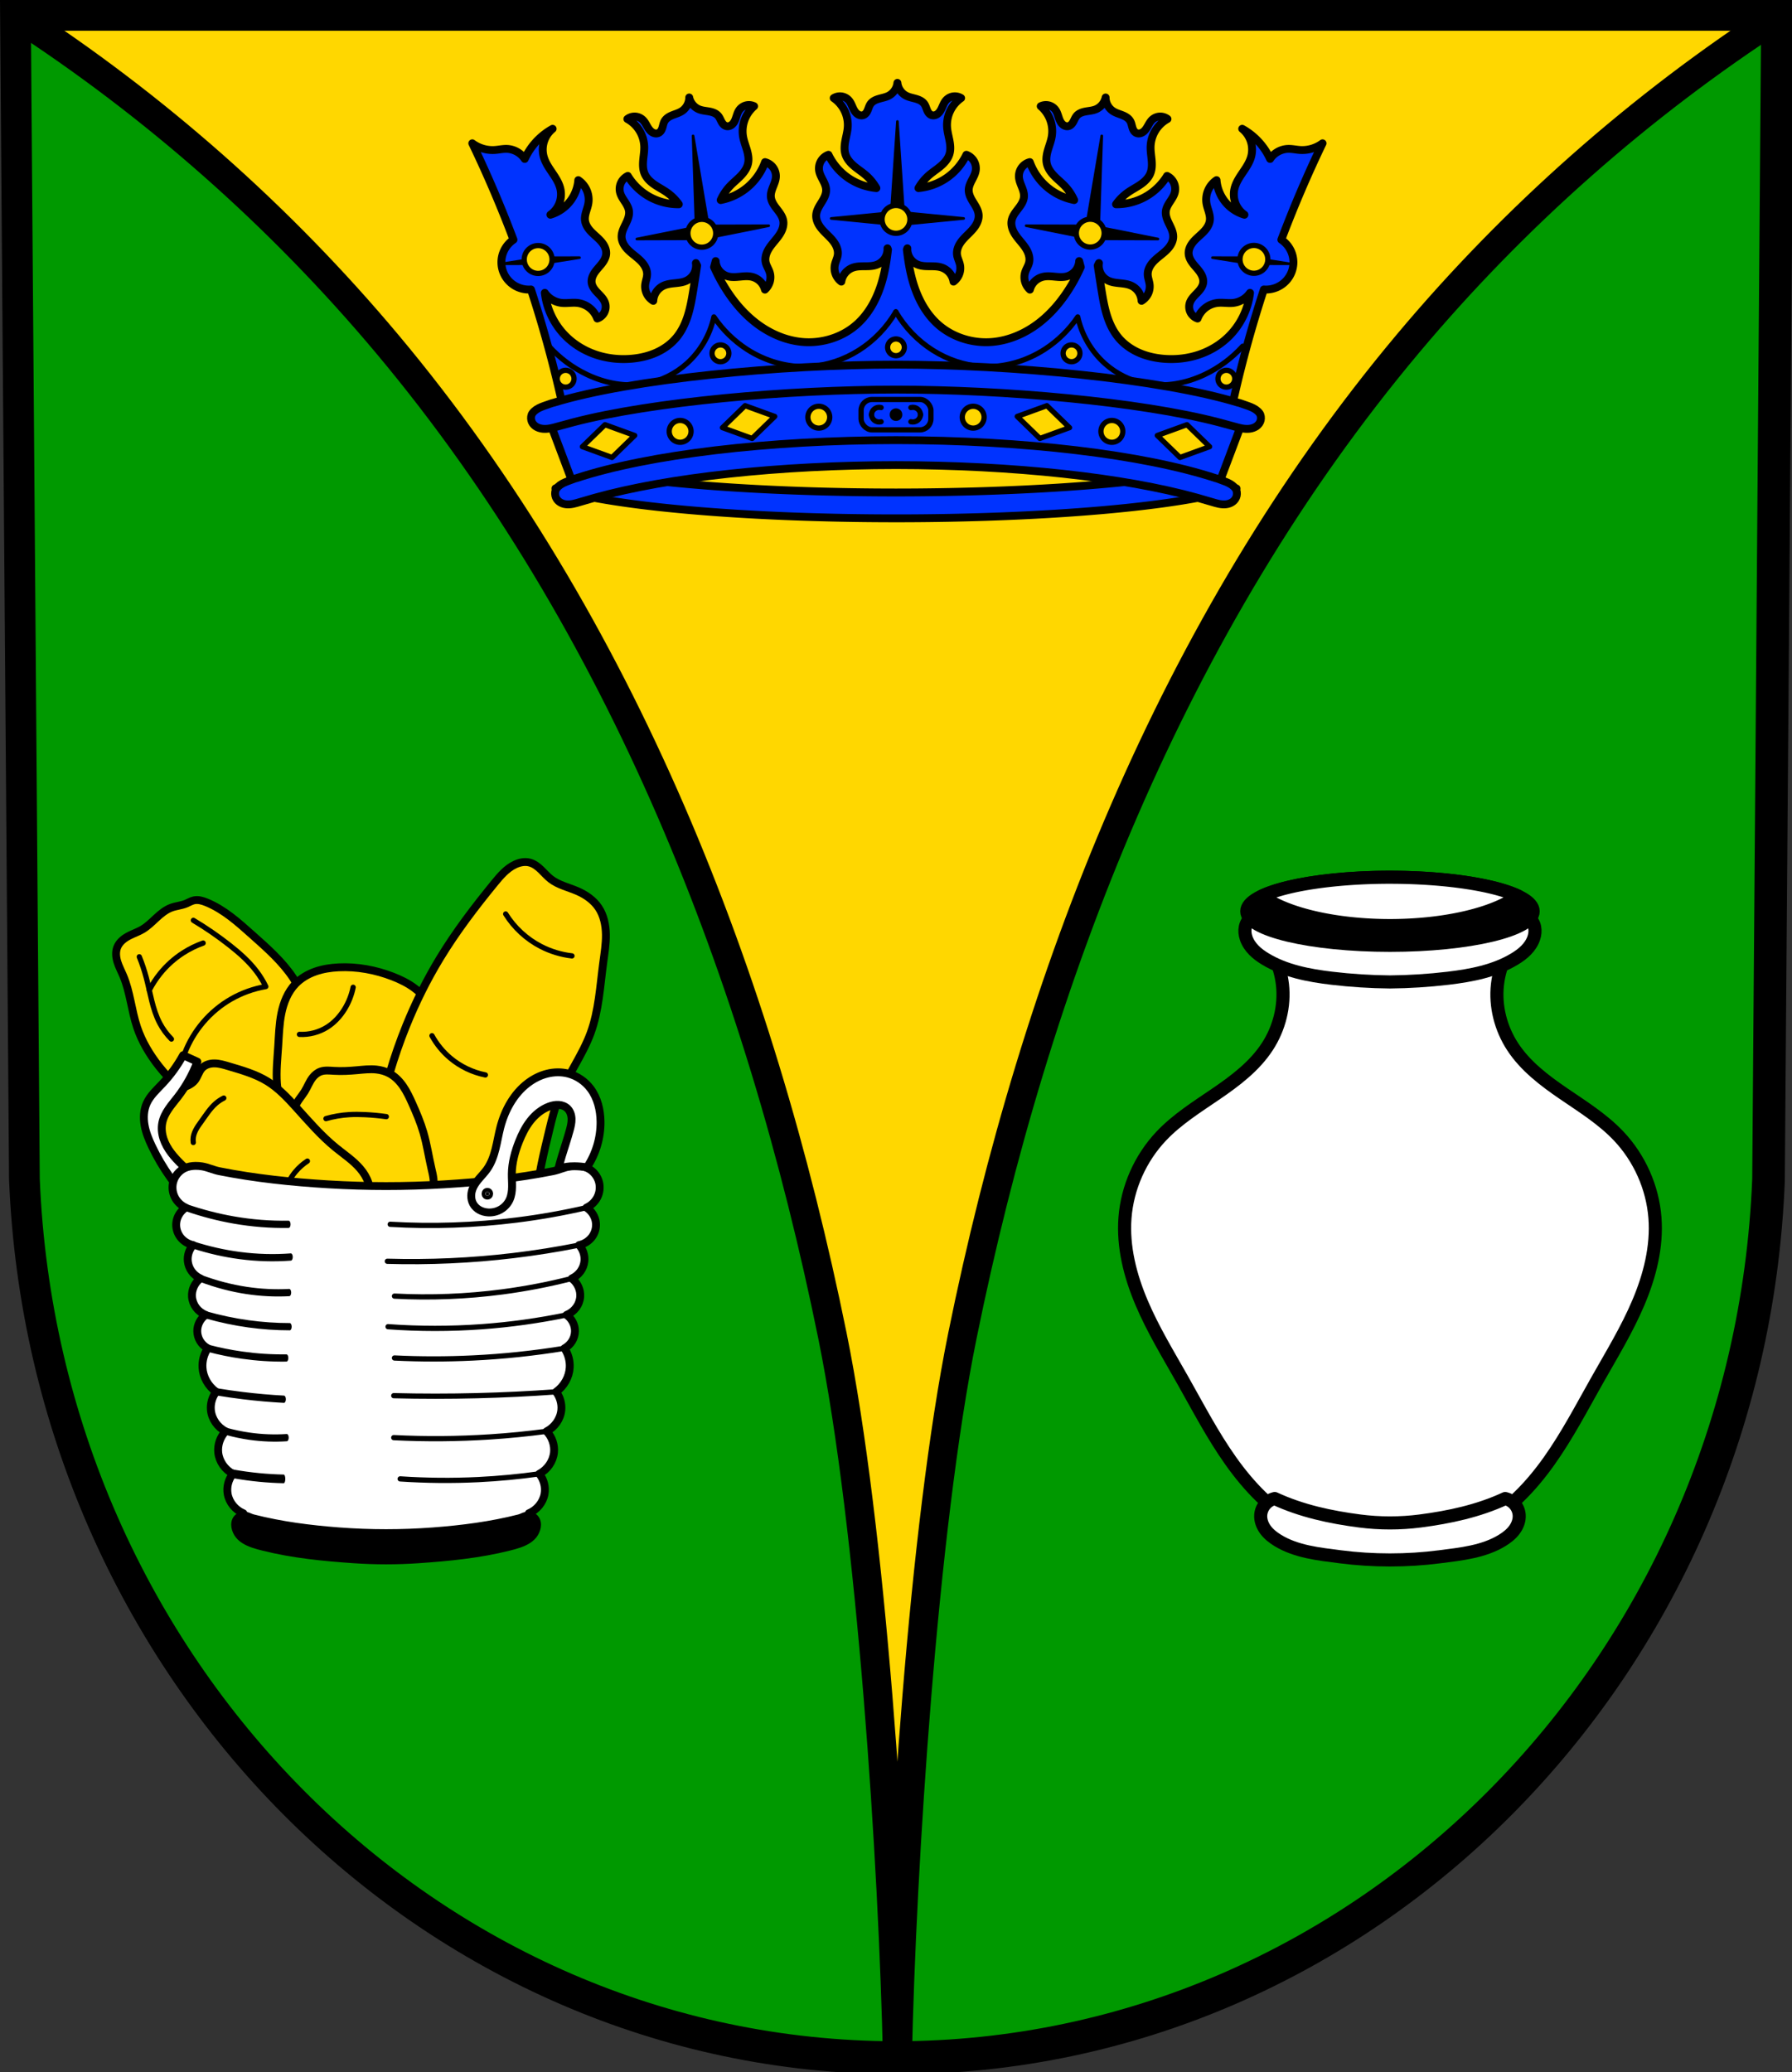 <?xml version="1.0" encoding="UTF-8" standalone="no"?>
<!-- Created with Inkscape (http://www.inkscape.org/) -->

<svg
   xmlns:dc="http://purl.org/dc/elements/1.1/"
   xmlns:cc="http://creativecommons.org/ns#"
   xmlns:rdf="http://www.w3.org/1999/02/22-rdf-syntax-ns#"
   xmlns:svg="http://www.w3.org/2000/svg"
   xmlns="http://www.w3.org/2000/svg"
   xmlns:sodipodi="http://sodipodi.sourceforge.net/DTD/sodipodi-0.dtd"
   xmlns:inkscape="http://www.inkscape.org/namespaces/inkscape"
   width="181.095mm"
   height="209.344mm"
   viewBox="0 0 181.095 209.344"
   version="1.1"
   id="svg3645"
   inkscape:version="0.92.4 (5da689c313, 2019-01-14)"
   sodipodi:docname="DEU Auderath COA.svg">
  <rect x="0" y="0" width="181.095" height="209.344" fill="#333333" stroke="none"/>
  <defs
     id="defs3639">
    <inkscape:path-effect
       effect="spiro"
       id="path-effect1614"
       is_visible="true" />
    <inkscape:path-effect
       effect="spiro"
       id="path-effect1610"
       is_visible="true" />
    <inkscape:path-effect
       effect="spiro"
       id="path-effect1606"
       is_visible="true" />
    <inkscape:path-effect
       effect="spiro"
       id="path-effect1602"
       is_visible="true" />
    <inkscape:path-effect
       effect="spiro"
       id="path-effect1598"
       is_visible="true" />
    <inkscape:path-effect
       effect="spiro"
       id="path-effect1594"
       is_visible="true" />
    <inkscape:path-effect
       effect="spiro"
       id="path-effect1590"
       is_visible="true" />
    <inkscape:path-effect
       effect="spiro"
       id="path-effect1586"
       is_visible="true" />
    <inkscape:path-effect
       effect="spiro"
       id="path-effect1509"
       is_visible="true" />
    <inkscape:path-effect
       effect="spiro"
       id="path-effect1448"
       is_visible="true" />
    <inkscape:path-effect
       effect="spiro"
       id="path-effect1425"
       is_visible="true" />
    <inkscape:path-effect
       effect="spiro"
       id="path-effect1375"
       is_visible="true" />
    <inkscape:path-effect
       effect="spiro"
       id="path-effect1005"
       is_visible="true" />
    <inkscape:path-effect
       effect="spiro"
       id="path-effect1001"
       is_visible="true" />
    <inkscape:path-effect
       effect="spiro"
       id="path-effect997"
       is_visible="true" />
    <inkscape:path-effect
       effect="spiro"
       id="path-effect993"
       is_visible="true" />
    <inkscape:path-effect
       effect="spiro"
       id="path-effect989"
       is_visible="true" />
    <inkscape:path-effect
       effect="spiro"
       id="path-effect985"
       is_visible="true" />
    <inkscape:path-effect
       effect="spiro"
       id="path-effect981"
       is_visible="true" />
    <inkscape:path-effect
       effect="spiro"
       id="path-effect977"
       is_visible="true" />
    <inkscape:path-effect
       effect="spiro"
       id="path-effect973"
       is_visible="true" />
    <inkscape:path-effect
       effect="spiro"
       id="path-effect969"
       is_visible="true" />
    <inkscape:path-effect
       effect="spiro"
       id="path-effect965"
       is_visible="true" />
    <inkscape:path-effect
       effect="spiro"
       id="path-effect5588"
       is_visible="true" />
    <inkscape:path-effect
       effect="spiro"
       id="path-effect5584"
       is_visible="true" />
    <inkscape:path-effect
       effect="spiro"
       id="path-effect5580"
       is_visible="true" />
    <inkscape:path-effect
       effect="spiro"
       id="path-effect5465"
       is_visible="true" />
    <inkscape:path-effect
       effect="spiro"
       id="path-effect5206"
       is_visible="true" />
    <inkscape:path-effect
       effect="spiro"
       id="path-effect5180"
       is_visible="true" />
    <inkscape:path-effect
       effect="spiro"
       id="path-effect5097"
       is_visible="true" />
    <inkscape:path-effect
       effect="spiro"
       id="path-effect4828"
       is_visible="true" />
    <inkscape:path-effect
       effect="spiro"
       id="path-effect4784"
       is_visible="true" />
    <inkscape:path-effect
       effect="spiro"
       id="path-effect4760"
       is_visible="true" />
    <inkscape:path-effect
       effect="spiro"
       id="path-effect4718"
       is_visible="true" />
    <inkscape:path-effect
       effect="spiro"
       id="path-effect4515"
       is_visible="true" />
    <inkscape:path-effect
       effect="spiro"
       id="path-effect4492"
       is_visible="true" />
    <inkscape:path-effect
       effect="spiro"
       id="path-effect4467"
       is_visible="true" />
    <inkscape:path-effect
       effect="spiro"
       id="path-effect4428"
       is_visible="true" />
    <inkscape:path-effect
       effect="spiro"
       id="path-effect4428-3"
       is_visible="true" />
    <inkscape:path-effect
       effect="spiro"
       id="path-effect4467-3"
       is_visible="true" />
    <inkscape:path-effect
       effect="spiro"
       id="path-effect4492-3"
       is_visible="true" />
    <inkscape:path-effect
       effect="spiro"
       id="path-effect4515-2"
       is_visible="true" />
    <inkscape:path-effect
       effect="spiro"
       id="path-effect4718-7"
       is_visible="true" />
    <inkscape:path-effect
       effect="spiro"
       id="path-effect4760-3"
       is_visible="true" />
    <inkscape:path-effect
       effect="spiro"
       id="path-effect4784-5"
       is_visible="true" />
    <inkscape:path-effect
       effect="spiro"
       id="path-effect4828-5"
       is_visible="true" />
    <inkscape:path-effect
       effect="spiro"
       id="path-effect5097-1"
       is_visible="true" />
    <inkscape:path-effect
       effect="spiro"
       id="path-effect5097-7"
       is_visible="true" />
    <inkscape:path-effect
       effect="spiro"
       id="path-effect5097-1-0"
       is_visible="true" />
    <inkscape:path-effect
       effect="spiro"
       id="path-effect5206-6"
       is_visible="true" />
    <inkscape:path-effect
       effect="spiro"
       id="path-effect5465-7"
       is_visible="true" />
    <inkscape:path-effect
       effect="spiro"
       id="path-effect1005-3"
       is_visible="true" />
    <inkscape:path-effect
       effect="spiro"
       id="path-effect1001-7"
       is_visible="true" />
    <inkscape:path-effect
       effect="spiro"
       id="path-effect997-8"
       is_visible="true" />
    <inkscape:path-effect
       effect="spiro"
       id="path-effect993-3"
       is_visible="true" />
    <inkscape:path-effect
       effect="spiro"
       id="path-effect989-6"
       is_visible="true" />
    <inkscape:path-effect
       effect="spiro"
       id="path-effect985-8"
       is_visible="true" />
    <inkscape:path-effect
       effect="spiro"
       id="path-effect981-8"
       is_visible="true" />
    <inkscape:path-effect
       effect="spiro"
       id="path-effect977-2"
       is_visible="true" />
    <inkscape:path-effect
       effect="spiro"
       id="path-effect973-7"
       is_visible="true" />
    <inkscape:path-effect
       effect="spiro"
       id="path-effect969-4"
       is_visible="true" />
    <inkscape:path-effect
       effect="spiro"
       id="path-effect965-2"
       is_visible="true" />
    <inkscape:path-effect
       effect="spiro"
       id="path-effect5588-1"
       is_visible="true" />
    <inkscape:path-effect
       effect="spiro"
       id="path-effect5584-0"
       is_visible="true" />
    <inkscape:path-effect
       effect="spiro"
       id="path-effect5580-0"
       is_visible="true" />
    <inkscape:path-effect
       effect="spiro"
       id="path-effect977-7"
       is_visible="true" />
    <inkscape:path-effect
       effect="spiro"
       id="path-effect981-7"
       is_visible="true" />
    <inkscape:path-effect
       effect="spiro"
       id="path-effect985-2"
       is_visible="true" />
    <inkscape:path-effect
       effect="spiro"
       id="path-effect1005-30"
       is_visible="true" />
    <inkscape:path-effect
       effect="spiro"
       id="path-effect1001-0"
       is_visible="true" />
    <inkscape:path-effect
       effect="spiro"
       id="path-effect993-9"
       is_visible="true" />
    <inkscape:path-effect
       effect="spiro"
       id="path-effect989-7"
       is_visible="true" />
    <inkscape:path-effect
       effect="spiro"
       id="path-effect973-6"
       is_visible="true" />
    <inkscape:path-effect
       effect="spiro"
       id="path-effect965-6"
       is_visible="true" />
    <inkscape:path-effect
       effect="spiro"
       id="path-effect5588-7"
       is_visible="true" />
    <inkscape:path-effect
       effect="spiro"
       id="path-effect5584-4"
       is_visible="true" />
    <inkscape:path-effect
       effect="spiro"
       id="path-effect997-6"
       is_visible="true" />
    <inkscape:path-effect
       effect="spiro"
       id="path-effect969-0"
       is_visible="true" />
    <inkscape:path-effect
       effect="spiro"
       id="path-effect5580-6"
       is_visible="true" />
    <inkscape:path-effect
       effect="spiro"
       id="path-effect1375-1"
       is_visible="true" />
    <inkscape:path-effect
       effect="spiro"
       id="path-effect1425-4"
       is_visible="true" />
    <inkscape:path-effect
       effect="spiro"
       id="path-effect1448-5"
       is_visible="true" />
    <inkscape:path-effect
       effect="spiro"
       id="path-effect1509-6"
       is_visible="true" />
    <inkscape:path-effect
       effect="spiro"
       id="path-effect1614-6"
       is_visible="true" />
    <inkscape:path-effect
       effect="spiro"
       id="path-effect1610-5"
       is_visible="true" />
    <inkscape:path-effect
       effect="spiro"
       id="path-effect1606-4"
       is_visible="true" />
    <inkscape:path-effect
       effect="spiro"
       id="path-effect1602-3"
       is_visible="true" />
    <inkscape:path-effect
       effect="spiro"
       id="path-effect1598-5"
       is_visible="true" />
    <inkscape:path-effect
       effect="spiro"
       id="path-effect1594-8"
       is_visible="true" />
    <inkscape:path-effect
       effect="spiro"
       id="path-effect1586-0"
       is_visible="true" />
    <inkscape:path-effect
       effect="spiro"
       id="path-effect1590-5"
       is_visible="true" />
  </defs>
  <sodipodi:namedview
     id="base"
     pagecolor="#ffffff"
     bordercolor="#666666"
     borderopacity="1.0"
     inkscape:pageopacity="0.0"
     inkscape:pageshadow="2"
     inkscape:zoom="0.69260141"
     inkscape:cx="342.22772"
     inkscape:cy="395.60996"
     inkscape:document-units="mm"
     inkscape:current-layer="layer1"
     showgrid="false"
     inkscape:window-width="1366"
     inkscape:window-height="745"
     inkscape:window-x="-8"
     inkscape:window-y="-8"
     inkscape:window-maximized="1"
     fit-margin-top="0"
     fit-margin-left="0"
     fit-margin-right="0"
     fit-margin-bottom="0"
     inkscape:snap-midpoints="true"
     inkscape:snap-smooth-nodes="true"
     inkscape:snap-nodes="true"
     inkscape:object-paths="false"
     showguides="false" />
  <g
     inkscape:label="Ebene 1"
     inkscape:groupmode="layer"
     id="layer1"
     transform="translate(-2.844,-4.14)">
    <path
       style="fill:#ffd700;fill-opacity:1;fill-rule:evenodd;stroke:none;stroke-width:3.104;stroke-opacity:1"
       inkscape:connector-curvature="0"
       d="M 182.375,5.692 181.472,123.273 C 179.503,172.732 140.586,211.904 93.391,211.931 46.239,211.871 7.308,172.685 5.31,123.273 L 4.408,5.692 H 93.389 Z"
       id="path10563-0-6-7-8-7"
       sodipodi:nodetypes="ccccccc" />
    <path
       style="fill:#0033ff;fill-opacity:1;stroke:#000000;stroke-width:3;stroke-linecap:round;stroke-linejoin:round;stroke-miterlimit:4;stroke-dasharray:none;stroke-opacity:1"
       d="M 342.227 31.6 C 342.022 33.652 340.719 35.562 338.883 36.502 C 337.738 37.088 336.446 37.304 335.211 37.662 C 334.593 37.841 333.983 38.057 333.422 38.371 C 332.86 38.685 332.347 39.099 331.975 39.623 C 331.478 40.321 331.256 41.169 330.926 41.959 C 330.761 42.354 330.567 42.742 330.303 43.078 C 330.038 43.414 329.699 43.7 329.301 43.857 C 328.966 43.99 328.597 44.029 328.24 43.984 C 327.883 43.94 327.538 43.813 327.227 43.633 C 326.604 43.272 326.126 42.7 325.758 42.082 C 325.021 40.846 324.664 39.379 323.729 38.285 C 323.036 37.476 322.048 36.927 320.996 36.766 C 319.944 36.604 318.837 36.831 317.934 37.395 C 319.706 38.621 321.151 40.315 322.084 42.258 C 323.017 44.201 323.435 46.387 323.283 48.537 C 323.161 50.265 322.682 51.945 322.361 53.646 C 322.04 55.348 321.883 57.134 322.393 58.789 C 322.95 60.602 324.259 62.091 325.705 63.318 C 327.151 64.545 328.762 65.568 330.193 66.812 C 331.794 68.205 333.157 69.87 334.205 71.715 C 330.299 71.359 326.493 69.962 323.285 67.705 C 320.147 65.497 317.588 62.472 315.93 59.012 C 314.743 59.443 313.714 60.296 313.07 61.383 C 312.427 62.469 312.174 63.781 312.365 65.029 C 312.564 66.328 313.216 67.505 313.82 68.672 C 314.425 69.838 315.004 71.071 315.039 72.385 C 315.062 73.254 314.84 74.118 314.504 74.92 C 314.168 75.722 313.717 76.471 313.26 77.211 C 312.802 77.951 312.335 78.687 311.961 79.473 C 311.588 80.258 311.308 81.099 311.25 81.967 C 311.15 83.453 311.708 84.924 312.529 86.166 C 313.351 87.408 314.428 88.458 315.488 89.504 C 316.548 90.55 317.61 91.616 318.396 92.881 C 319.183 94.146 319.68 95.645 319.496 97.123 C 319.334 98.432 318.66 99.623 318.383 100.912 C 318.127 102.103 318.223 103.365 318.654 104.504 C 319.086 105.643 319.853 106.654 320.834 107.375 C 321.021 106.17 321.54 105.018 322.32 104.082 C 323.101 103.146 324.14 102.427 325.291 102.025 C 326.748 101.518 328.326 101.522 329.869 101.516 C 331.412 101.51 332.994 101.481 334.428 100.912 C 335.654 100.425 336.722 99.546 337.436 98.436 C 338.149 97.325 338.506 95.99 338.439 94.672 L 338.631 95.18 C 338.154 99.29 337.515 103.375 336.365 107.344 C 334.6 113.436 331.593 119.31 326.887 123.562 C 321.312 128.6 313.545 131.021 306.059 130.379 C 299.641 129.828 293.506 127.134 288.391 123.221 C 283.275 119.307 279.142 114.212 275.848 108.678 C 274.533 106.47 273.356 104.18 272.303 101.836 L 272.916 99.543 C 272.982 100.861 273.47 102.154 274.291 103.188 C 275.112 104.221 276.262 104.988 277.531 105.35 C 279.015 105.772 280.595 105.643 282.131 105.494 C 283.667 105.346 285.234 105.184 286.734 105.543 C 287.92 105.827 289.026 106.437 289.896 107.291 C 290.767 108.145 291.398 109.24 291.705 110.42 C 292.609 109.604 293.272 108.52 293.588 107.344 C 293.903 106.167 293.872 104.903 293.498 103.744 C 293.093 102.489 292.303 101.372 292.01 100.086 C 291.679 98.634 292.025 97.091 292.678 95.754 C 293.333 94.417 294.284 93.251 295.234 92.104 C 296.185 90.957 297.151 89.805 297.844 88.486 C 298.537 87.168 298.945 85.648 298.697 84.18 C 298.553 83.322 298.19 82.514 297.74 81.77 C 297.29 81.025 296.75 80.339 296.221 79.648 C 295.691 78.958 295.169 78.259 294.754 77.494 C 294.339 76.73 294.031 75.893 293.967 75.025 C 293.869 73.715 294.324 72.43 294.809 71.209 C 295.293 69.988 295.822 68.752 295.891 67.439 C 295.956 66.178 295.574 64.897 294.824 63.881 C 294.075 62.864 292.966 62.119 291.742 61.809 C 290.439 65.417 288.196 68.684 285.295 71.195 C 282.329 73.762 278.681 75.532 274.83 76.277 C 275.688 74.337 276.878 72.544 278.332 70.998 C 279.631 69.617 281.132 68.438 282.447 67.072 C 283.763 65.707 284.916 64.094 285.289 62.234 C 285.63 60.536 285.292 58.774 284.803 57.113 C 284.313 55.452 283.669 53.83 283.375 52.123 C 283.009 49.999 283.206 47.782 283.939 45.756 C 284.673 43.729 285.942 41.898 287.582 40.5 C 286.627 40.03 285.503 39.915 284.473 40.182 C 283.442 40.448 282.514 41.093 281.906 41.967 C 281.085 43.149 280.875 44.643 280.266 45.947 C 279.961 46.599 279.544 47.217 278.961 47.639 C 278.67 47.849 278.337 48.01 277.986 48.09 C 277.636 48.17 277.266 48.167 276.92 48.068 C 276.508 47.951 276.143 47.703 275.846 47.395 C 275.549 47.086 275.315 46.72 275.111 46.344 C 274.704 45.591 274.398 44.768 273.834 44.123 C 273.411 43.639 272.86 43.279 272.27 43.023 C 271.68 42.768 271.05 42.612 270.418 42.496 C 269.153 42.264 267.846 42.178 266.648 41.709 C 264.729 40.958 263.243 39.191 262.832 37.172 C 262.832 39.233 261.727 41.261 259.996 42.379 C 258.916 43.077 257.65 43.421 256.457 43.9 C 255.86 44.14 255.275 44.417 254.748 44.785 C 254.221 45.153 253.752 45.617 253.434 46.176 C 253.01 46.92 252.874 47.786 252.625 48.605 C 252.501 49.015 252.347 49.42 252.117 49.781 C 251.887 50.142 251.577 50.46 251.197 50.656 C 250.878 50.822 250.514 50.897 250.154 50.889 C 249.794 50.88 249.439 50.789 249.111 50.641 C 248.456 50.344 247.923 49.824 247.494 49.246 C 246.637 48.09 246.136 46.664 245.096 45.67 C 244.326 44.935 243.288 44.487 242.225 44.432 C 241.162 44.376 240.082 44.714 239.24 45.365 C 241.126 46.408 242.735 47.947 243.857 49.787 C 244.98 51.627 245.615 53.762 245.68 55.916 C 245.732 57.647 245.422 59.366 245.273 61.092 C 245.125 62.817 245.145 64.609 245.816 66.205 C 246.552 67.953 248.005 69.305 249.566 70.381 C 251.128 71.457 252.832 72.313 254.381 73.408 C 256.113 74.633 257.636 76.152 258.863 77.883 C 254.941 77.919 251.016 76.911 247.598 74.986 C 244.254 73.104 241.404 70.351 239.408 67.074 C 238.27 67.622 237.333 68.573 236.801 69.719 C 236.269 70.864 236.149 72.195 236.465 73.418 C 236.793 74.69 237.559 75.796 238.277 76.896 C 238.996 77.997 239.695 79.165 239.861 80.469 C 239.971 81.332 239.839 82.213 239.582 83.045 C 239.328 83.877 238.955 84.667 238.574 85.449 C 238.193 86.231 237.801 87.011 237.508 87.83 C 237.215 88.649 237.022 89.513 237.051 90.383 C 237.1 91.871 237.802 93.278 238.744 94.432 C 239.686 95.585 240.862 96.522 242.021 97.457 C 243.181 98.392 244.345 99.345 245.254 100.525 C 246.163 101.705 246.808 103.148 246.773 104.637 C 246.743 105.955 246.192 107.207 246.045 108.518 C 245.909 109.728 246.13 110.975 246.674 112.064 C 247.218 113.154 248.082 114.084 249.131 114.703 C 249.196 113.486 249.597 112.287 250.279 111.277 C 250.962 110.267 251.924 109.448 253.029 108.934 C 254.428 108.282 255.999 108.129 257.533 107.969 C 259.068 107.808 260.638 107.622 262.008 106.912 C 263.18 106.305 264.155 105.323 264.754 104.146 C 265.353 102.97 265.573 101.606 265.375 100.301 L 265.85 101.254 C 265.369 104.44 264.88 107.625 264.357 110.805 C 263.838 113.964 263.295 117.132 262.344 120.189 C 261.393 123.247 260.016 126.21 257.975 128.678 C 255.92 131.162 253.231 133.088 250.291 134.412 C 247.351 135.736 244.164 136.469 240.953 136.762 C 236.311 137.185 231.574 136.686 227.16 135.186 C 222.746 133.685 218.664 131.176 215.422 127.826 C 211.199 123.464 208.464 117.687 207.764 111.656 C 209.215 113.763 211.605 115.197 214.146 115.486 C 216.122 115.711 218.126 115.277 220.104 115.486 C 221.798 115.666 223.438 116.327 224.783 117.373 C 226.128 118.419 227.171 119.846 227.762 121.443 C 228.929 121.05 229.929 120.18 230.48 119.078 C 231.031 117.976 231.128 116.656 230.742 115.486 C 230.254 114.008 229.083 112.876 228.002 111.756 C 227.462 111.196 226.933 110.621 226.502 109.973 C 226.071 109.325 225.74 108.597 225.635 107.826 C 225.491 106.777 225.775 105.705 226.258 104.764 C 226.741 103.822 227.417 102.993 228.107 102.191 C 228.798 101.389 229.511 100.601 230.086 99.713 C 230.661 98.824 231.097 97.818 231.166 96.762 C 231.25 95.466 230.773 94.183 230.055 93.102 C 229.336 92.02 228.386 91.116 227.426 90.242 C 226.465 89.369 225.48 88.51 224.67 87.496 C 223.86 86.482 223.225 85.286 223.082 83.996 C 222.962 82.911 223.193 81.818 223.496 80.77 C 223.799 79.721 224.175 78.689 224.357 77.613 C 224.644 75.925 224.435 74.156 223.76 72.582 C 223.085 71.008 221.95 69.634 220.529 68.678 C 220.267 72.167 218.73 75.547 216.273 78.039 C 214.513 79.825 212.295 81.156 209.891 81.869 C 211.411 80.804 212.607 79.283 213.283 77.555 C 213.96 75.826 214.115 73.896 213.721 72.082 C 213.226 69.806 211.919 67.803 210.613 65.875 C 209.307 63.947 207.953 61.988 207.338 59.742 C 206.817 57.843 206.861 55.793 207.461 53.918 C 208.061 52.043 209.216 50.348 210.742 49.104 C 208.172 50.53 205.856 52.411 203.934 54.635 C 202.385 56.427 201.091 58.441 200.104 60.594 C 198.622 58.329 196 56.854 193.295 56.764 C 191.728 56.711 190.179 57.093 188.613 57.189 C 185.595 57.374 182.522 56.451 180.104 54.635 C 185.88 66.647 191.116 78.919 195.816 91.393 A 10.479 10.406 0 0 0 191.213 99.996 A 10.479 10.406 0 0 0 201.691 110.402 A 10.479 10.406 0 0 0 202.486 110.371 C 208.817 129.726 213.866 149.5 217.551 169.527 L 342.229 156.336 L 466.906 169.527 C 470.591 149.5 475.64 129.726 481.971 110.371 A 10.479 10.406 0 0 0 482.766 110.402 A 10.479 10.406 0 0 0 493.244 99.996 A 10.479 10.406 0 0 0 488.641 91.393 C 493.341 78.919 498.577 66.647 504.354 54.635 C 501.935 56.451 498.862 57.374 495.844 57.189 C 494.279 57.093 492.729 56.711 491.162 56.764 C 488.457 56.854 485.835 58.329 484.354 60.594 C 483.366 58.441 482.073 56.427 480.523 54.635 C 478.601 52.411 476.285 50.53 473.715 49.104 C 475.241 50.348 476.396 52.043 476.996 53.918 C 477.596 55.793 477.64 57.843 477.119 59.742 C 476.504 61.988 475.15 63.947 473.844 65.875 C 472.538 67.803 471.231 69.806 470.736 72.082 C 470.342 73.896 470.497 75.826 471.174 77.555 C 471.85 79.283 473.046 80.804 474.566 81.869 C 472.162 81.156 469.944 79.825 468.184 78.039 C 465.727 75.547 464.19 72.167 463.928 68.678 C 462.507 69.634 461.372 71.008 460.697 72.582 C 460.023 74.156 459.813 75.925 460.1 77.613 C 460.283 78.689 460.658 79.721 460.961 80.77 C 461.264 81.818 461.495 82.911 461.375 83.996 C 461.232 85.286 460.598 86.482 459.787 87.496 C 458.977 88.51 457.992 89.369 457.031 90.242 C 456.071 91.116 455.121 92.02 454.402 93.102 C 453.684 94.183 453.207 95.466 453.291 96.762 C 453.36 97.818 453.796 98.824 454.371 99.713 C 454.946 100.601 455.659 101.389 456.35 102.191 C 457.04 102.993 457.716 103.822 458.199 104.764 C 458.682 105.705 458.966 106.777 458.822 107.826 C 458.717 108.597 458.386 109.325 457.955 109.973 C 457.524 110.621 456.995 111.196 456.455 111.756 C 455.375 112.876 454.203 114.008 453.715 115.486 C 453.329 116.656 453.426 117.976 453.977 119.078 C 454.528 120.18 455.528 121.05 456.695 121.443 C 457.286 119.846 458.329 118.419 459.674 117.373 C 461.019 116.327 462.659 115.666 464.354 115.486 C 466.331 115.277 468.335 115.711 470.311 115.486 C 472.852 115.197 475.242 113.763 476.693 111.656 C 475.993 117.687 473.258 123.464 469.035 127.826 C 465.793 131.176 461.711 133.685 457.297 135.186 C 452.883 136.686 448.146 137.185 443.504 136.762 C 440.293 136.469 437.106 135.736 434.166 134.412 C 431.226 133.088 428.538 131.162 426.482 128.678 C 424.441 126.21 423.064 123.247 422.113 120.189 C 421.162 117.132 420.619 113.964 420.1 110.805 C 419.577 107.625 419.088 104.44 418.607 101.254 L 419.082 100.301 C 418.884 101.606 419.105 102.97 419.703 104.146 C 420.302 105.323 421.277 106.305 422.449 106.912 C 423.819 107.622 425.389 107.808 426.924 107.969 C 428.458 108.129 430.029 108.282 431.428 108.934 C 432.533 109.448 433.495 110.267 434.178 111.277 C 434.86 112.287 435.261 113.486 435.326 114.703 C 436.375 114.084 437.239 113.154 437.783 112.064 C 438.327 110.975 438.548 109.728 438.412 108.518 C 438.265 107.207 437.714 105.955 437.684 104.637 C 437.65 103.148 438.294 101.705 439.203 100.525 C 440.112 99.345 441.276 98.392 442.436 97.457 C 443.595 96.522 444.771 95.585 445.713 94.432 C 446.655 93.278 447.357 91.871 447.406 90.383 C 447.436 89.513 447.242 88.649 446.949 87.83 C 446.656 87.011 446.264 86.231 445.883 85.449 C 445.502 84.667 445.129 83.877 444.875 83.045 C 444.619 82.213 444.486 81.332 444.596 80.469 C 444.762 79.165 445.461 77.997 446.18 76.896 C 446.898 75.796 447.664 74.69 447.992 73.418 C 448.308 72.195 448.188 70.864 447.656 69.719 C 447.124 68.573 446.187 67.622 445.049 67.074 C 443.053 70.351 440.203 73.104 436.859 74.986 C 433.442 76.911 429.516 77.919 425.594 77.883 C 426.821 76.152 428.344 74.633 430.076 73.408 C 431.625 72.313 433.329 71.457 434.891 70.381 C 436.452 69.305 437.905 67.953 438.641 66.205 C 439.312 64.609 439.332 62.817 439.184 61.092 C 439.035 59.366 438.726 57.647 438.777 55.916 C 438.842 53.762 439.477 51.627 440.6 49.787 C 441.722 47.947 443.331 46.408 445.217 45.365 C 444.375 44.714 443.295 44.376 442.232 44.432 C 441.169 44.487 440.131 44.935 439.361 45.67 C 438.321 46.664 437.82 48.09 436.963 49.246 C 436.534 49.824 436.001 50.344 435.346 50.641 C 435.018 50.789 434.663 50.88 434.303 50.889 C 433.943 50.897 433.58 50.822 433.26 50.656 C 432.88 50.46 432.57 50.142 432.34 49.781 C 432.11 49.42 431.956 49.015 431.832 48.605 C 431.583 47.786 431.447 46.92 431.023 46.176 C 430.705 45.617 430.236 45.153 429.709 44.785 C 429.182 44.417 428.597 44.14 428 43.9 C 426.807 43.421 425.541 43.077 424.461 42.379 C 422.73 41.261 421.625 39.233 421.625 37.172 C 421.214 39.191 419.728 40.958 417.809 41.709 C 416.611 42.178 415.304 42.264 414.039 42.496 C 413.407 42.612 412.777 42.768 412.188 43.023 C 411.598 43.279 411.046 43.639 410.623 44.123 C 410.059 44.768 409.753 45.591 409.346 46.344 C 409.142 46.72 408.908 47.086 408.611 47.395 C 408.314 47.703 407.949 47.951 407.537 48.068 C 407.191 48.167 406.821 48.17 406.471 48.09 C 406.12 48.01 405.788 47.85 405.496 47.639 C 404.913 47.217 404.496 46.599 404.191 45.947 C 403.582 44.643 403.372 43.149 402.551 41.967 C 401.943 41.093 401.015 40.448 399.984 40.182 C 398.954 39.915 397.83 40.03 396.875 40.5 C 398.515 41.898 399.784 43.729 400.518 45.756 C 401.251 47.782 401.448 49.999 401.082 52.123 C 400.788 53.83 400.144 55.452 399.654 57.113 C 399.165 58.774 398.827 60.536 399.168 62.234 C 399.541 64.094 400.694 65.707 402.01 67.072 C 403.325 68.438 404.826 69.617 406.125 70.998 C 407.579 72.544 408.769 74.337 409.627 76.277 C 405.776 75.532 402.128 73.762 399.162 71.195 C 396.261 68.684 394.018 65.417 392.715 61.809 C 391.491 62.119 390.382 62.864 389.633 63.881 C 388.883 64.897 388.501 66.178 388.566 67.439 C 388.634 68.752 389.164 69.988 389.648 71.209 C 390.133 72.43 390.588 73.715 390.49 75.025 C 390.426 75.893 390.118 76.73 389.703 77.494 C 389.288 78.259 388.766 78.958 388.236 79.648 C 387.707 80.339 387.167 81.025 386.717 81.77 C 386.267 82.514 385.905 83.322 385.76 84.18 C 385.512 85.648 385.92 87.168 386.613 88.486 C 387.306 89.805 388.273 90.957 389.223 92.104 C 390.173 93.251 391.124 94.417 391.779 95.754 C 392.434 97.091 392.778 98.634 392.447 100.086 C 392.154 101.372 391.364 102.489 390.959 103.744 C 390.585 104.903 390.554 106.167 390.869 107.344 C 391.185 108.52 391.848 109.604 392.752 110.42 C 393.059 109.24 393.69 108.145 394.561 107.291 C 395.431 106.437 396.537 105.827 397.723 105.543 C 399.223 105.184 400.79 105.346 402.326 105.494 C 403.862 105.643 405.442 105.772 406.926 105.35 C 408.195 104.988 409.345 104.221 410.166 103.188 C 410.987 102.154 411.475 100.861 411.541 99.543 L 412.154 101.836 C 411.101 104.18 409.924 106.47 408.609 108.678 C 405.315 114.212 401.182 119.307 396.066 123.221 C 390.951 127.134 384.816 129.828 378.398 130.379 C 370.912 131.021 363.145 128.6 357.57 123.562 C 352.864 119.31 349.857 113.436 348.092 107.344 C 346.942 103.375 346.301 99.291 345.824 95.182 L 346.018 94.672 C 345.951 95.99 346.308 97.325 347.021 98.436 C 347.735 99.546 348.803 100.425 350.029 100.912 C 351.463 101.481 353.047 101.51 354.59 101.516 C 356.133 101.522 357.709 101.518 359.166 102.025 C 360.317 102.427 361.356 103.146 362.137 104.082 C 362.917 105.018 363.436 106.17 363.623 107.375 C 364.604 106.654 365.373 105.643 365.805 104.504 C 366.237 103.365 366.332 102.103 366.076 100.912 C 365.799 99.623 365.124 98.432 364.961 97.123 C 364.777 95.645 365.274 94.146 366.061 92.881 C 366.847 91.616 367.909 90.55 368.969 89.504 C 370.029 88.458 371.106 87.408 371.928 86.166 C 372.749 84.924 373.307 83.453 373.207 81.967 C 373.149 81.099 372.869 80.258 372.496 79.473 C 372.123 78.687 371.655 77.951 371.197 77.211 C 370.74 76.471 370.29 75.722 369.953 74.92 C 369.617 74.118 369.395 73.254 369.418 72.385 C 369.452 71.071 370.032 69.838 370.637 68.672 C 371.241 67.505 371.893 66.328 372.092 65.029 C 372.283 63.781 372.031 62.469 371.387 61.383 C 370.743 60.296 369.714 59.443 368.527 59.012 C 366.869 62.472 364.31 65.497 361.172 67.705 C 357.964 69.962 354.158 71.359 350.252 71.715 C 351.3 69.87 352.663 68.205 354.264 66.812 C 355.695 65.568 357.306 64.545 358.752 63.318 C 360.198 62.091 361.507 60.602 362.064 58.789 C 362.573 57.134 362.413 55.348 362.094 53.646 C 361.773 51.945 361.294 50.265 361.172 48.537 C 361.02 46.387 361.438 44.201 362.371 42.258 C 363.304 40.315 364.749 38.621 366.521 37.395 C 365.618 36.831 364.511 36.604 363.459 36.766 C 362.407 36.927 361.419 37.476 360.727 38.285 C 359.791 39.379 359.434 40.846 358.697 42.082 C 358.329 42.7 357.851 43.272 357.229 43.633 C 356.917 43.813 356.572 43.94 356.215 43.984 C 355.858 44.029 355.489 43.99 355.154 43.857 C 354.756 43.7 354.419 43.414 354.154 43.078 C 353.889 42.742 353.694 42.354 353.529 41.959 C 353.199 41.169 352.977 40.321 352.48 39.623 C 352.108 39.099 351.595 38.685 351.033 38.371 C 350.472 38.057 349.862 37.841 349.244 37.662 C 348.009 37.304 346.717 37.088 345.572 36.502 C 343.736 35.562 342.433 33.652 342.229 31.6 L 342.227 31.6 z M 421.625 37.172 C 421.625 37.17 421.627 37.168 421.627 37.166 L 421.625 37.166 L 421.625 37.172 z M 262.832 37.172 L 262.832 37.166 L 262.83 37.166 C 262.83 37.168 262.832 37.169 262.832 37.172 z "
       transform="matrix(0.265,0,0,0.265,2.844,4.14)"
       id="path5178" />
    <path
       style="fill:#009900;fill-opacity:1;stroke:#000000;stroke-width:11;stroke-linecap:round;stroke-linejoin:round;stroke-miterlimit:4;stroke-dasharray:none;stroke-opacity:1"
       d="M 5.912 5.867 L 9.324 450.266 C 16.874 637.021 164.015 785.124 342.229 785.354 C 340.63 710.676 332.339 582.5 317.455 509.303 C 289.628 372.455 237.329 238.085 147.604 131.076 C 106.956 82.599 59.024 40.242 5.914 5.867 L 5.912 5.867 z M 342.229 785.354 C 520.603 785.249 667.688 637.199 675.133 450.266 L 678.543 5.869 C 625.434 40.244 577.502 82.599 536.855 131.076 C 447.13 238.085 394.831 372.455 367.004 509.303 C 352.119 582.5 343.827 710.676 342.229 785.354 z "
       transform="matrix(0.265,0,0,0.265,2.844,4.14)"
       id="path4426" />
    <path
       style="fill:none;fill-rule:evenodd;stroke:#000000;stroke-width:3.104;stroke-opacity:1"
       inkscape:connector-curvature="0"
       d="M 182.375,5.692 181.472,123.273 C 179.503,172.732 140.586,211.904 93.391,211.931 46.239,211.871 7.308,172.685 5.31,123.273 L 4.408,5.692 H 93.389 Z"
       id="path10563-0-6-7-8"
       sodipodi:nodetypes="ccccccc" />
    <path
       inkscape:connector-curvature="0"
       style="fill:#ffffff;stroke:#000000;stroke-width:1.323;stroke-linecap:butt;stroke-linejoin:round;stroke-miterlimit:4;stroke-dasharray:none;stroke-opacity:1"
       d="m 131.528,100.553 c 0.485,0.955 0.797,1.996 0.918,3.06 0.248,2.182 -0.33,4.435 -1.53,6.274 -1.283,1.966 -3.202,3.42 -5.14,4.745 -1.938,1.325 -3.957,2.579 -5.571,4.283 -2.113,2.232 -3.439,5.199 -3.673,8.263 -0.224,2.934 0.528,5.872 1.677,8.581 1.149,2.709 2.69,5.231 4.138,7.792 1.567,2.772 3.037,5.61 4.881,8.206 1.844,2.596 4.101,4.968 6.901,6.484 2.782,1.506 6.046,2.104 9.181,1.683 3.135,0.421 6.399,-0.177 9.181,-1.683 2.8,-1.516 5.057,-3.888 6.901,-6.484 1.844,-2.596 3.314,-5.434 4.882,-8.206 1.449,-2.562 2.989,-5.083 4.138,-7.792 1.149,-2.709 1.9,-5.647 1.676,-8.581 -0.234,-3.065 -1.559,-6.032 -3.672,-8.263 -1.614,-1.704 -3.633,-2.959 -5.571,-4.283 -1.938,-1.325 -3.858,-2.779 -5.141,-4.745 -1.2,-1.839 -1.778,-4.092 -1.53,-6.274 0.121,-1.064 0.434,-2.106 0.918,-3.06 h -11.783 z"
       id="path4465-9" />
    <path
       style="fill:#ffffff;stroke:#000000;stroke-width:1.323;stroke-linecap:butt;stroke-linejoin:round;stroke-miterlimit:4;stroke-dasharray:none;stroke-opacity:1"
       d="m 131.662,155.545 c -0.377,0.09 -0.724,0.302 -0.976,0.597 -0.251,0.295 -0.406,0.672 -0.435,1.058 -0.04,0.542 0.165,1.082 0.49,1.517 0.325,0.435 0.764,0.774 1.226,1.058 1.871,1.15 4.157,1.377 6.315,1.655 3.324,0.428 6.731,0.428 10.055,0 2.158,-0.278 4.444,-0.505 6.315,-1.655 0.463,-0.284 0.901,-0.623 1.226,-1.058 0.325,-0.435 0.53,-0.976 0.49,-1.517 -0.029,-0.387 -0.183,-0.763 -0.435,-1.058 -0.251,-0.295 -0.598,-0.507 -0.976,-0.597 -2.697,1.256 -5.649,1.887 -8.583,2.268 -2.027,0.263 -4.105,0.263 -6.131,0 -2.935,-0.381 -5.886,-1.012 -8.583,-2.268 z"
       id="path4490-8"
       inkscape:connector-curvature="0"
       sodipodi:nodetypes="ccsssaasccccaac" />
    <path
       style="fill:#ffffff;stroke:#000000;stroke-width:1.323;stroke-linecap:round;stroke-linejoin:round;stroke-miterlimit:4;stroke-dasharray:none;stroke-opacity:1"
       d="m 137.058,96.407 c -2.084,0 -4.169,0.035 -6.252,0.104 -0.27,0.009 -0.541,0.019 -0.807,0.069 -0.265,0.05 -0.527,0.143 -0.743,0.305 -0.298,0.223 -0.494,0.567 -0.567,0.931 -0.074,0.364 -0.032,0.747 0.086,1.099 0.155,0.464 0.438,0.879 0.78,1.228 0.342,0.349 0.744,0.637 1.163,0.89 2.009,1.216 4.382,1.666 6.714,1.943 1.951,0.231 3.914,0.356 5.878,0.374 1.964,-0.018 3.927,-0.143 5.878,-0.374 2.332,-0.277 4.705,-0.727 6.714,-1.943 0.419,-0.253 0.82,-0.54 1.163,-0.89 0.342,-0.349 0.625,-0.764 0.78,-1.228 0.118,-0.353 0.161,-0.735 0.087,-1.099 -0.074,-0.364 -0.27,-0.709 -0.568,-0.931 -0.216,-0.162 -0.478,-0.255 -0.743,-0.305 -0.265,-0.05 -0.536,-0.06 -0.806,-0.069 -4.167,-0.138 -8.338,-0.138 -12.504,0 -2.083,-0.069 -4.168,-0.104 -6.252,-0.104 z"
       id="path4513-8"
       inkscape:connector-curvature="0" />
    <ellipse
       style="fill:#000000;fill-opacity:1;stroke:#000000;stroke-width:1.323;stroke-linecap:round;stroke-linejoin:round;stroke-miterlimit:4;stroke-dasharray:none;stroke-opacity:1;paint-order:markers fill stroke"
       id="path4588-7"
       cx="143.311"
       cy="96.212"
       rx="14.471"
       ry="3.44" />
    <path
       style="fill:#ffffff;fill-opacity:1;stroke:#000000;stroke-width:1.323;stroke-linecap:round;stroke-linejoin:round;stroke-miterlimit:4;stroke-dasharray:none;stroke-opacity:1;paint-order:markers fill stroke"
       d="m 143.312,92.771 a 14.471,3.44 0 0 0 -12.944,1.912 14.471,5.37 0 0 0 12.944,2.974 14.471,5.37 0 0 0 12.942,-2.981 14.471,3.44 0 0 0 -12.942,-1.904 z"
       id="path4588-0-3"
       inkscape:connector-curvature="0" />
    <path
       style="fill:#0033ff;stroke:#000000;stroke-width:0.794;stroke-linecap:round;stroke-linejoin:round;stroke-miterlimit:4;stroke-dasharray:none;stroke-opacity:1;fill-opacity:1"
       d="m 89.263,42.701 c -5.963,0.014 -11.926,0.437 -17.831,1.266 -4.419,0.62 -8.805,1.466 -13.137,2.535 l 2.65,7.03 c 5.863,-1.392 11.813,-2.412 17.805,-3.054 4.862,-0.52 9.752,-0.791 14.642,-0.81 4.89,0.019 9.779,0.29 14.641,0.81 5.991,0.641 11.942,1.662 17.805,3.054 l 2.65,-7.03 c -4.332,-1.069 -8.719,-1.915 -13.137,-2.535 -7.268,-1.02 -14.623,-1.425 -21.959,-1.21 -1.376,-0.04 -2.752,-0.059 -4.128,-0.056 z"
       id="path4826-2"
       inkscape:connector-curvature="0" />
    <path
       inkscape:connector-curvature="0"
       style="fill:#0033ff;fill-opacity:1;stroke:#000000;stroke-width:0.794;stroke-linecap:round;stroke-linejoin:round;stroke-miterlimit:4;stroke-dasharray:none;stroke-opacity:1;paint-order:markers fill stroke"
       d="M 123.461,51.897 A 36.947,4.737 0 0 1 93.382,53.899 36.947,4.737 0 0 1 63.298,51.899 l -4.322,1.587 a 36.947,4.737 0 0 0 34.406,3.025 36.947,4.737 0 0 0 34.425,-3.017 z"
       id="path4698-6" />
    <path
       style="fill:#0033ff;fill-opacity:1;stroke:#000000;stroke-width:0.794;stroke-linecap:round;stroke-linejoin:round;stroke-miterlimit:4;stroke-dasharray:none;stroke-opacity:1;paint-order:markers fill stroke"
       d="m 93.391,48.609 c -12.904,0.007 -24.972,1.444 -32.302,3.845 -0.063,0.016 -0.127,0.028 -0.187,0.052 -0.642,0.263 -1.425,0.429 -1.826,1.008 -0.135,0.195 -0.162,0.471 -0.112,0.711 0.051,0.243 0.2,0.459 0.395,0.606 0.195,0.147 0.431,0.23 0.671,0.259 0.479,0.059 0.958,-0.087 1.421,-0.227 0.498,-0.151 0.998,-0.293 1.499,-0.435 7.442,-2.077 18.619,-3.287 30.442,-3.297 11.822,0.01 22.999,1.221 30.442,3.297 0.5,0.142 1.001,0.284 1.499,0.435 0.463,0.14 0.942,0.286 1.421,0.227 0.24,-0.029 0.476,-0.112 0.671,-0.259 0.195,-0.147 0.344,-0.363 0.395,-0.606 0.05,-0.24 0.024,-0.515 -0.112,-0.711 -0.401,-0.58 -1.185,-0.746 -1.826,-1.008 -0.06,-0.025 -0.125,-0.036 -0.187,-0.052 -7.329,-2.401 -19.398,-3.838 -32.302,-3.845 z"
       id="path4740-1"
       inkscape:connector-curvature="0" />
    <path
       style="fill:#0033ff;fill-opacity:1;stroke:#000000;stroke-width:0.794;stroke-linecap:round;stroke-linejoin:round;stroke-miterlimit:4;stroke-dasharray:none;stroke-opacity:1;paint-order:markers fill stroke"
       d="m 93.391,40.98 c -11.598,0 -26.735,1.444 -34.581,3.845 -0.067,0.016 -0.136,0.028 -0.201,0.052 -0.687,0.263 -1.526,0.429 -1.955,1.008 -0.145,0.195 -0.173,0.471 -0.12,0.711 0.054,0.243 0.214,0.459 0.423,0.606 0.208,0.147 0.462,0.23 0.718,0.259 0.513,0.059 1.025,-0.087 1.521,-0.227 0.533,-0.151 1.069,-0.293 1.605,-0.435 7.968,-2.077 21.671,-3.297 32.59,-3.297 10.919,0 24.622,1.221 32.59,3.297 0.536,0.142 1.071,0.284 1.605,0.435 0.496,0.14 1.008,0.286 1.521,0.227 0.257,-0.029 0.51,-0.112 0.718,-0.259 0.208,-0.147 0.368,-0.363 0.423,-0.606 0.053,-0.24 0.025,-0.515 -0.12,-0.711 -0.43,-0.58 -1.268,-0.746 -1.955,-1.008 -0.064,-0.025 -0.133,-0.036 -0.201,-0.052 -7.846,-2.401 -22.983,-3.845 -34.581,-3.845 z"
       id="path4740-7-1"
       inkscape:connector-curvature="0"
       sodipodi:nodetypes="accccccccacccccccca" />
    <path
       inkscape:connector-curvature="0"
       style="fill:#ffd700;stroke:#000000;stroke-width:0.529;stroke-linecap:round;stroke-linejoin:round;stroke-miterlimit:4;stroke-dasharray:none;stroke-opacity:1;fill-opacity:1"
       d="m 78.142,45.127 -2.287,2.222 2.997,1.09 2.286,-2.222 z m 30.499,0 -2.997,1.09 2.287,2.222 2.997,-1.09 z m -23.052,0.061 a 1.103,1.103 0 0 0 -1.102,1.103 1.103,1.103 0 0 0 1.102,1.103 1.103,1.103 0 0 0 1.104,-1.103 1.103,1.103 0 0 0 -1.104,-1.103 z m 15.604,0 a 1.103,1.103 0 0 0 -1.104,1.103 1.103,1.103 0 0 0 1.104,1.103 1.103,1.103 0 0 0 1.102,-1.103 1.103,1.103 0 0 0 -1.102,-1.103 z m -29.616,1.434 a 1.103,1.103 0 0 0 -1.103,1.103 1.103,1.103 0 0 0 1.103,1.103 1.103,1.103 0 0 0 1.103,-1.103 1.103,1.103 0 0 0 -1.103,-1.103 z m 43.628,0 a 1.103,1.103 0 0 0 -1.103,1.103 1.103,1.103 0 0 0 1.103,1.103 1.103,1.103 0 0 0 1.104,-1.103 1.103,1.103 0 0 0 -1.104,-1.103 z m -51.219,0.427 -2.287,2.222 2.997,1.09 2.287,-2.222 z m 58.811,0 -2.997,1.09 2.287,2.222 2.997,-1.09 z"
       id="path4898-1-2" />
    <g
       id="g5119"
       transform="translate(0,0.051)" />
    <g
       id="g5165"
       transform="translate(187.387)">
      <rect
         rx="1.099"
         ry="1.099"
         y="44.501"
         x="-97.524"
         height="3.068"
         width="7.056"
         id="rect5091"
         style="fill:none;fill-opacity:1;stroke:#000000;stroke-width:0.529;stroke-linecap:round;stroke-linejoin:round;stroke-miterlimit:4;stroke-dasharray:none;stroke-opacity:1;paint-order:markers fill stroke" />
      <circle
         r="0.371"
         cy="46.035"
         cx="-93.996"
         id="path5093"
         style="fill:#000000;fill-opacity:1;stroke:#000000;stroke-width:0.529;stroke-linecap:round;stroke-linejoin:round;stroke-miterlimit:4;stroke-dasharray:none;stroke-opacity:1;paint-order:markers fill stroke" />
      <g
         transform="translate(-0.048)"
         id="g5155">
        <path
           transform="translate(2.9166667e-8,0.051)"
           sodipodi:nodetypes="cac"
           inkscape:original-d="m -96.426496,45.983493 c 0.128088,-0.18774 0.131191,-0.456035 0.308985,-0.587989 0.181175,-0.134463 0.443386,-0.08548 0.664683,-0.127823"
           inkscape:path-effect="#path-effect5097"
           inkscape:connector-curvature="0"
           id="path5095"
           d="m -96.426,45.983 c 0.009,-0.229 0.126,-0.451 0.309,-0.588 0.187,-0.14 0.439,-0.189 0.665,-0.128"
           style="fill:none;stroke:#000000;stroke-width:0.529;stroke-linecap:round;stroke-linejoin:miter;stroke-miterlimit:4;stroke-dasharray:none;stroke-opacity:1" />
        <path
           sodipodi:nodetypes="cac"
           inkscape:original-d="m -96.426496,45.983493 c 0.128088,-0.18774 0.131191,-0.456035 0.308985,-0.587989 0.181175,-0.134463 0.443386,-0.08548 0.664683,-0.127823"
           inkscape:path-effect="#path-effect5097-1"
           inkscape:connector-curvature="0"
           id="path5095-9"
           d="m -96.426,45.983 c 0.009,-0.229 0.126,-0.451 0.309,-0.588 0.187,-0.14 0.439,-0.189 0.665,-0.128"
           style="fill:none;stroke:#000000;stroke-width:0.529;stroke-linecap:round;stroke-linejoin:miter;stroke-miterlimit:4;stroke-dasharray:none;stroke-opacity:1"
           transform="matrix(1,0,0,-1,2.9166667e-8,92.018)" />
        <g
           id="g5119-2"
           transform="matrix(-1,0,0,1,-187.896,0.051)">
          <path
             sodipodi:nodetypes="cac"
             inkscape:original-d="m -96.426496,45.983493 c 0.128088,-0.18774 0.131191,-0.456035 0.308985,-0.587989 0.181175,-0.134463 0.443386,-0.08548 0.664683,-0.127823"
             inkscape:path-effect="#path-effect5097-7"
             inkscape:connector-curvature="0"
             id="path5095-1"
             d="m -96.426,45.983 c 0.009,-0.229 0.126,-0.451 0.309,-0.588 0.187,-0.14 0.439,-0.189 0.665,-0.128"
             style="fill:none;stroke:#000000;stroke-width:0.529;stroke-linecap:round;stroke-linejoin:miter;stroke-miterlimit:4;stroke-dasharray:none;stroke-opacity:1" />
          <path
             sodipodi:nodetypes="cac"
             inkscape:original-d="m -96.426496,45.983493 c 0.128088,-0.18774 0.131191,-0.456035 0.308985,-0.587989 0.181175,-0.134463 0.443386,-0.08548 0.664683,-0.127823"
             inkscape:path-effect="#path-effect5097-1-0"
             inkscape:connector-curvature="0"
             id="path5095-9-9"
             d="m -96.426,45.983 c 0.009,-0.229 0.126,-0.451 0.309,-0.588 0.187,-0.14 0.439,-0.189 0.665,-0.128"
             style="fill:none;stroke:#000000;stroke-width:0.529;stroke-linecap:round;stroke-linejoin:miter;stroke-miterlimit:4;stroke-dasharray:none;stroke-opacity:1"
             transform="matrix(1,0,0,-1,0,91.967)" />
        </g>
      </g>
    </g>
    <path
       style="fill:#000000;stroke:#000000;stroke-width:1;stroke-linecap:round;stroke-linejoin:round;stroke-miterlimit:4;stroke-dasharray:none;stroke-opacity:1"
       d="M 342.225 46.309 L 339.895 81.049 L 316.953 83.289 L 342.074 85.74 L 342.381 85.74 L 367.5 83.289 L 344.557 81.049 L 342.225 46.309 z M 264.301 51.803 L 265.461 86.602 L 242.859 91.127 L 268.1 91.051 L 268.404 91.02 L 293.152 86.066 L 270.1 86.135 L 264.301 51.803 z M 420.154 51.803 L 414.355 86.135 L 391.305 86.066 L 416.051 91.02 L 416.355 91.051 L 441.596 91.127 L 418.994 86.602 L 420.154 51.803 z "
       transform="matrix(0.265,0,0,0.265,2.844,4.14)"
       id="path5227-2" />
    <circle
       style="fill:#ffd700;fill-opacity:1;stroke:#000000;stroke-width:0.529;stroke-linecap:round;stroke-linejoin:round;stroke-miterlimit:4;stroke-dasharray:none;stroke-opacity:1;paint-order:markers fill stroke"
       id="path5277-1"
       cx="93.391"
       cy="26.306"
       r="1.407" />
    <path
       style="fill:#000000;stroke:#000000;stroke-width:0.265;stroke-linecap:round;stroke-linejoin:round;stroke-miterlimit:4;stroke-dasharray:none;stroke-opacity:1"
       d="m 57.11,30.237 -3.51,0.555 3.92,-0.009 0.047,-0.004 3.843,-0.607 -3.58,0.008 z"
       id="path5227-6"
       inkscape:connector-curvature="0"
       sodipodi:nodetypes="ccccccc" />
    <circle
       style="fill:#ffd700;fill-opacity:1;stroke:#000000;stroke-width:0.529;stroke-linecap:round;stroke-linejoin:round;stroke-miterlimit:4;stroke-dasharray:none;stroke-opacity:1;paint-order:markers fill stroke"
       id="path5277"
       cx="70.622"
       cy="34.955"
       r="1.407"
       transform="rotate(-5.746)" />
    <circle
       style="fill:#ffd700;fill-opacity:1;stroke:#000000;stroke-width:0.529;stroke-linecap:round;stroke-linejoin:round;stroke-miterlimit:4;stroke-dasharray:none;stroke-opacity:1;paint-order:markers fill stroke"
       id="path5277-3"
       cx="53.9"
       cy="35.936"
       r="1.407"
       transform="rotate(-5.746)" />
    <path
       style="fill:#000000;stroke:#000000;stroke-width:0.265;stroke-linecap:round;stroke-linejoin:round;stroke-miterlimit:4;stroke-dasharray:none;stroke-opacity:1"
       d="m 129.672,30.237 3.51,0.555 -3.92,-0.009 -0.047,-0.004 -3.843,-0.607 3.58,0.008 z"
       id="path5227-6-6"
       inkscape:connector-curvature="0"
       sodipodi:nodetypes="ccccccc" />
    <circle
       style="fill:#ffd700;fill-opacity:1;stroke:#000000;stroke-width:0.529;stroke-linecap:round;stroke-linejoin:round;stroke-miterlimit:4;stroke-dasharray:none;stroke-opacity:1;paint-order:markers fill stroke"
       id="path5277-8"
       cx="-115.223"
       cy="16.256"
       r="1.407"
       transform="matrix(-0.995,-0.1,-0.1,0.995,0,0)" />
    <circle
       style="fill:#ffd700;fill-opacity:1;stroke:#000000;stroke-width:0.529;stroke-linecap:round;stroke-linejoin:round;stroke-miterlimit:4;stroke-dasharray:none;stroke-opacity:1;paint-order:markers fill stroke"
       id="path5277-3-6"
       cx="-131.944"
       cy="17.237"
       r="1.407"
       transform="matrix(-0.995,-0.1,-0.1,0.995,0,0)" />
    <g
       id="g5487"
       transform="matrix(0.989,0,0,1,185.926,0)"
       style="stroke:#000000;stroke-width:1.006;stroke-opacity:1">
      <path
         sodipodi:nodetypes="caaacaaac"
         inkscape:original-d="m -93.581724,35.648424 c -1.259527,1.293577 -2.246655,2.926609 -3.779379,3.881524 -1.489618,0.92806 -3.250657,1.588654 -5.005127,1.634326 -2.22102,0.05782 -4.50352,-0.638712 -6.43515,-1.736471 -1.36073,-0.773312 -3.3708,-3.268652 -3.3708,-3.268652 0,0 -1.42532,3.464848 -2.75793,4.698688 -1.13972,1.055245 -2.65247,1.8089 -4.18796,2.042906 -2.0089,0.306152 -4.14955,-0.140717 -6.02657,-0.919308 -1.4845,-0.615773 -2.58742,-1.906979 -3.88153,-2.860071"
         inkscape:path-effect="#path-effect5465"
         inkscape:connector-curvature="0"
         id="path5463"
         d="m -93.582,35.648 c -0.927,1.57 -2.234,2.913 -3.779,3.882 -1.503,0.942 -3.235,1.528 -5.005,1.634 -2.255,0.135 -4.532,-0.519 -6.435,-1.736 -1.327,-0.849 -2.481,-1.968 -3.371,-3.269 -0.397,1.803 -1.377,3.473 -2.758,4.699 -1.176,1.044 -2.64,1.765 -4.188,2.043 -2.032,0.364 -4.158,-0.04 -6.027,-0.919 -1.463,-0.689 -2.79,-1.667 -3.882,-2.86"
         style="fill:none;stroke:#000000;stroke-width:0.532;stroke-linecap:round;stroke-linejoin:round;stroke-miterlimit:4;stroke-dasharray:none;stroke-opacity:1" />
      <path
         sodipodi:nodetypes="caaacaaac"
         inkscape:original-d="m -93.581724,35.648424 c -1.259527,1.293577 -2.246655,2.926609 -3.779379,3.881524 -1.489618,0.92806 -3.250657,1.588654 -5.005127,1.634326 -2.22102,0.05782 -4.50352,-0.638712 -6.43515,-1.736471 -1.36073,-0.773312 -3.3708,-3.268652 -3.3708,-3.268652 0,0 -1.42532,3.464848 -2.75793,4.698688 -1.13972,1.055245 -2.65247,1.8089 -4.18796,2.042906 -2.0089,0.306152 -4.14955,-0.140717 -6.02657,-0.919308 -1.4845,-0.615773 -2.58742,-1.906979 -3.88153,-2.860071"
         inkscape:path-effect="#path-effect5465-7"
         inkscape:connector-curvature="0"
         id="path5463-6"
         d="m -93.582,35.648 c -0.927,1.57 -2.234,2.913 -3.779,3.882 -1.503,0.942 -3.235,1.528 -5.005,1.634 -2.255,0.135 -4.532,-0.519 -6.435,-1.736 -1.327,-0.849 -2.481,-1.968 -3.371,-3.269 -0.397,1.803 -1.377,3.473 -2.758,4.699 -1.176,1.044 -2.64,1.765 -4.188,2.043 -2.032,0.364 -4.158,-0.04 -6.027,-0.919 -1.463,-0.689 -2.79,-1.667 -3.882,-2.86"
         style="fill:none;stroke:#000000;stroke-width:0.532;stroke-linecap:round;stroke-linejoin:round;stroke-miterlimit:4;stroke-dasharray:none;stroke-opacity:1"
         transform="matrix(-1,0,0,1,-187.163,0)" />
    </g>
    <path
       style="fill:#ffd700;fill-opacity:1;stroke:#000000;stroke-width:0.529;stroke-linecap:round;stroke-linejoin:round;stroke-miterlimit:4;stroke-dasharray:none;stroke-opacity:1;paint-order:markers fill stroke"
       d="m 93.391,38.386 a 0.848,0.848 0 0 0 -0.071,0.004 0.848,0.848 0 0 0 -0.044,0.005 0.848,0.848 0 0 0 -0.041,0.007 0.848,0.848 0 0 0 -0.042,0.009 0.848,0.848 0 0 0 -0.037,0.009 0.848,0.848 0 0 0 -0.048,0.015 0.848,0.848 0 0 0 -0.036,0.013 0.848,0.848 0 0 0 -0.037,0.017 0.848,0.848 0 0 0 -0.039,0.019 0.848,0.848 0 0 0 -0.035,0.019 0.848,0.848 0 0 0 -0.041,0.025 0.848,0.848 0 0 0 -0.03,0.022 0.848,0.848 0 0 0 -0.036,0.027 0.848,0.848 0 0 0 -0.034,0.029 0.848,0.848 0 0 0 -0.029,0.028 0.848,0.848 0 0 0 -0.028,0.029 0.848,0.848 0 0 0 -0.029,0.034 0.848,0.848 0 0 0 -0.027,0.036 0.848,0.848 0 0 0 -0.022,0.03 0.848,0.848 0 0 0 -0.025,0.041 0.848,0.848 0 0 0 -0.019,0.035 0.848,0.848 0 0 0 -0.019,0.039 0.848,0.848 0 0 0 -0.017,0.037 0.848,0.848 0 0 0 -0.013,0.036 0.848,0.848 0 0 0 -0.015,0.048 0.848,0.848 0 0 0 -0.009,0.037 0.848,0.848 0 0 0 -0.009,0.042 0.848,0.848 0 0 0 -0.007,0.041 0.848,0.848 0 0 0 -0.005,0.044 0.848,0.848 0 0 0 -0.004,0.071 0.848,0.848 0 0 0 0.004,0.071 0.848,0.848 0 0 0 0.006,0.047 0.848,0.848 0 0 0 0.006,0.038 0.848,0.848 0 0 0 0.011,0.048 0.848,0.848 0 0 0 0.008,0.031 0.848,0.848 0 0 0 0.014,0.044 0.848,0.848 0 0 0 0.017,0.044 0.848,0.848 0 0 0 0.011,0.024 0.848,0.848 0 0 0 0.024,0.05 0.848,0.848 0 0 0 0.017,0.03 0.848,0.848 0 0 0 0.026,0.043 0.848,0.848 0 0 0 0.02,0.028 0.848,0.848 0 0 0 0.028,0.038 0.848,0.848 0 0 0 0.028,0.032 0.848,0.848 0 0 0 0.028,0.03 0.848,0.848 0 0 0 0.03,0.028 0.848,0.848 0 0 0 0.033,0.029 0.848,0.848 0 0 0 0.03,0.023 0.848,0.848 0 0 0 0.038,0.027 0.848,0.848 0 0 0 0.03,0.019 0.848,0.848 0 0 0 0.044,0.025 0.848,0.848 0 0 0 0.029,0.014 0.848,0.848 0 0 0 0.046,0.02 0.848,0.848 0 0 0 0.038,0.014 0.848,0.848 0 0 0 0.04,0.013 0.848,0.848 0 0 0 0.042,0.011 0.848,0.848 0 0 0 0.041,0.009 0.848,0.848 0 0 0 0.038,0.006 0.848,0.848 0 0 0 0.047,0.006 0.848,0.848 0 0 0 0.07,0.004 0.848,0.848 0 0 0 0.002,0 0.848,0.848 0 0 0 0.001,0 0.848,0.848 0 0 0 0.07,-0.004 0.848,0.848 0 0 0 0.047,-0.006 0.848,0.848 0 0 0 0.038,-0.006 0.848,0.848 0 0 0 0.041,-0.009 0.848,0.848 0 0 0 0.042,-0.011 0.848,0.848 0 0 0 0.04,-0.013 0.848,0.848 0 0 0 0.038,-0.014 0.848,0.848 0 0 0 0.046,-0.02 0.848,0.848 0 0 0 0.029,-0.014 0.848,0.848 0 0 0 0.044,-0.025 0.848,0.848 0 0 0 0.03,-0.019 0.848,0.848 0 0 0 0.038,-0.027 0.848,0.848 0 0 0 0.03,-0.023 0.848,0.848 0 0 0 0.033,-0.029 0.848,0.848 0 0 0 0.03,-0.028 0.848,0.848 0 0 0 0.028,-0.03 0.848,0.848 0 0 0 0.028,-0.032 0.848,0.848 0 0 0 0.028,-0.038 0.848,0.848 0 0 0 0.02,-0.028 0.848,0.848 0 0 0 0.026,-0.043 0.848,0.848 0 0 0 0.017,-0.03 0.848,0.848 0 0 0 0.024,-0.05 0.848,0.848 0 0 0 0.011,-0.024 0.848,0.848 0 0 0 0.017,-0.044 0.848,0.848 0 0 0 0.014,-0.044 0.848,0.848 0 0 0 0.008,-0.031 0.848,0.848 0 0 0 0.011,-0.048 0.848,0.848 0 0 0 0.006,-0.038 0.848,0.848 0 0 0 0.006,-0.047 0.848,0.848 0 0 0 0.004,-0.071 0.848,0.848 0 0 0 -0.004,-0.071 0.848,0.848 0 0 0 -0.005,-0.044 0.848,0.848 0 0 0 -0.007,-0.041 0.848,0.848 0 0 0 -0.009,-0.042 0.848,0.848 0 0 0 -0.009,-0.037 0.848,0.848 0 0 0 -0.015,-0.048 0.848,0.848 0 0 0 -0.013,-0.036 0.848,0.848 0 0 0 -0.017,-0.037 0.848,0.848 0 0 0 -0.019,-0.039 0.848,0.848 0 0 0 -0.019,-0.035 0.848,0.848 0 0 0 -0.025,-0.041 0.848,0.848 0 0 0 -0.022,-0.03 0.848,0.848 0 0 0 -0.027,-0.036 0.848,0.848 0 0 0 -0.029,-0.034 0.848,0.848 0 0 0 -0.028,-0.029 0.848,0.848 0 0 0 -0.029,-0.028 0.848,0.848 0 0 0 -0.034,-0.029 0.848,0.848 0 0 0 -0.036,-0.027 0.848,0.848 0 0 0 -0.03,-0.022 0.848,0.848 0 0 0 -0.041,-0.025 0.848,0.848 0 0 0 -0.035,-0.019 0.848,0.848 0 0 0 -0.039,-0.019 0.848,0.848 0 0 0 -0.037,-0.017 0.848,0.848 0 0 0 -0.036,-0.013 0.848,0.848 0 0 0 -0.048,-0.015 0.848,0.848 0 0 0 -0.037,-0.009 0.848,0.848 0 0 0 -0.042,-0.009 0.848,0.848 0 0 0 -0.041,-0.007 0.848,0.848 0 0 0 -0.044,-0.005 0.848,0.848 0 0 0 -0.071,-0.004 0.848,0.848 0 0 0 -5.19e-4,0 z m -17.738,0.603 a 0.848,0.848 0 0 0 -0.849,0.849 0.848,0.848 0 0 0 0.849,0.849 0.848,0.848 0 0 0 0.848,-0.849 0.848,0.848 0 0 0 -0.848,-0.849 z m 35.476,0 a 0.848,0.848 0 0 0 -0.848,0.849 0.848,0.848 0 0 0 0.848,0.849 0.848,0.848 0 0 0 0.849,-0.849 0.848,0.848 0 0 0 -0.849,-0.849 z m -51.123,2.567 a 0.848,0.848 0 0 0 -0.849,0.849 0.848,0.848 0 0 0 0.849,0.849 0.848,0.848 0 0 0 0.848,-0.849 0.848,0.848 0 0 0 -0.848,-0.849 z m 66.77,0 a 0.848,0.848 0 0 0 -0.848,0.849 0.848,0.848 0 0 0 0.848,0.849 0.848,0.848 0 0 0 0.849,-0.849 0.848,0.848 0 0 0 -0.849,-0.849 z"
       id="path5489"
       inkscape:connector-curvature="0" />
    <path
       transform="translate(187.445,1.396124e-6)"
       style="fill:#ffd700;stroke:#000000;stroke-width:0.794;stroke-linecap:round;stroke-linejoin:round;stroke-miterlimit:4;stroke-dasharray:none;stroke-opacity:1;fill-opacity:1"
       d="m -164.005,115.471 c -1.826,-0.701 -3.331,-2.067 -4.54,-3.605 -0.934,-1.189 -1.723,-2.506 -2.203,-3.939 -0.572,-1.707 -0.7,-3.551 -1.402,-5.208 -0.196,-0.463 -0.437,-0.91 -0.586,-1.39 -0.149,-0.481 -0.2,-1.013 -0.015,-1.481 0.11,-0.277 0.298,-0.519 0.521,-0.716 0.223,-0.198 0.481,-0.353 0.748,-0.485 0.419,-0.208 0.865,-0.364 1.269,-0.601 0.531,-0.312 0.97,-0.754 1.422,-1.171 0.453,-0.417 0.937,-0.822 1.515,-1.032 0.477,-0.174 0.999,-0.208 1.469,-0.401 0.268,-0.11 0.518,-0.27 0.801,-0.334 0.212,-0.048 0.434,-0.039 0.648,0.003 0.213,0.042 0.419,0.116 0.621,0.198 1.754,0.713 3.194,2.011 4.607,3.272 1.496,1.334 3.025,2.673 4.139,4.34 1.004,1.501 1.649,3.269 1.669,5.074 0.029,2.559 -1.268,5.1 -3.363,6.57 -2.095,1.47 -4.93,1.825 -7.32,0.908 z"
       id="path5578-1"
       inkscape:connector-curvature="0"
       inkscape:path-effect="#path-effect5580-6"
       inkscape:original-d="m -164.00495,115.4709 c -1.5131,-1.20205 -3.02646,-2.40385 -4.54009,-3.60537 -1.51363,-1.20153 -1.46859,-2.6264 -2.20328,-3.9392 -0.73469,-1.31281 -0.93446,-3.4721 -1.40209,-5.20776 -0.46762,-1.73565 -0.40033,-1.91422 -0.60089,-2.870938 -0.20057,-0.956718 0.84597,-0.801457 1.26855,-1.201791 0.42259,-0.400333 0.84597,-0.400862 1.26856,-0.600895 0.42259,-0.200033 1.95873,-1.469117 2.93771,-2.20328 0.97897,-0.734164 0.9795,-0.26733 1.46885,-0.400595 0.48935,-0.133268 0.53439,-0.222819 0.80119,-0.333833 0.2668,-0.111011 0.84597,0.133268 1.26856,0.2003 0.42258,0.06703 3.0715,2.180759 4.60686,3.271538 1.53535,1.090777 2.75993,2.892934 4.13949,4.339794 1.37957,1.44686 5.22976,2.58188 1.66916,5.07422 -3.5606,2.49234 -9.16948,8.67986 -10.68258,7.47781 z"
       sodipodi:nodetypes="scccccscccsccss" />
    <path
       transform="translate(187.445,1.396124e-6)"
       style="fill:#ffd700;stroke:#000000;stroke-width:0.794;stroke-linecap:round;stroke-linejoin:round;stroke-miterlimit:4;stroke-dasharray:none;stroke-opacity:1;fill-opacity:1"
       d="m -155.414,117.094 c -0.772,-0.983 -1.11,-2.248 -1.201,-3.495 -0.09,-1.247 0.047,-2.497 0.128,-3.745 0.072,-1.112 0.1,-2.232 0.321,-3.325 0.221,-1.092 0.651,-2.172 1.422,-2.976 0.552,-0.575 1.259,-0.989 2.012,-1.253 0.752,-0.264 1.549,-0.384 2.345,-0.423 1.87,-0.092 3.752,0.258 5.496,0.938 0.766,0.299 1.512,0.664 2.17,1.156 0.658,0.493 1.228,1.119 1.583,1.86 0.444,0.928 0.532,1.984 0.534,3.013 0.002,1.029 -0.076,2.063 0.066,3.082 0.135,0.971 0.466,1.903 0.649,2.866 0.092,0.481 0.147,0.972 0.121,1.461 -0.026,0.489 -0.136,0.978 -0.36,1.414 -0.282,0.549 -0.739,0.999 -1.268,1.317 -0.529,0.319 -1.127,0.511 -1.736,0.613 -1.217,0.204 -2.462,0.053 -3.694,-0.016 -1.539,-0.087 -3.094,-0.048 -4.609,-0.334 -0.758,-0.143 -1.504,-0.368 -2.19,-0.718 -0.687,-0.351 -1.314,-0.83 -1.79,-1.436 z"
       id="path967-6"
       inkscape:connector-curvature="0"
       inkscape:path-effect="#path-effect969-0"
       inkscape:original-d="m -155.41429,117.09439 c -0.35723,-2.41334 -1.22213,-4.80442 -1.07248,-7.23924 0.13368,-2.17503 0.27868,-4.68681 1.74278,-6.30082 1.04546,-1.1525 2.80854,-1.5219 4.35695,-1.67575 1.84956,-0.18377 3.80162,0.17543 5.49646,0.93842 1.46367,0.65892 3.55349,0.98509 3.75368,3.01635 0.20019,2.03126 0.46283,4.18128 0.59978,6.09458 0.13695,1.9133 2.64227,5.1031 0.41005,5.74069 -2.23223,0.63759 -3.83449,2.74309 -6.69748,1.91356 -2.86298,-0.82953 -8.23251,-0.0744 -8.58974,-2.48779 z"
       sodipodi:nodetypes="caaaac" />
    <path
       transform="translate(187.445,1.396124e-6)"
       style="fill:#ffd700;fill-opacity:1;stroke:#000000;stroke-width:0.794;stroke-linecap:round;stroke-linejoin:round;stroke-miterlimit:4;stroke-dasharray:none;stroke-opacity:1"
       d="m -145.226,112.603 c 0.477,-1.636 1.036,-3.247 1.676,-4.826 0.957,-2.364 2.094,-4.657 3.419,-6.837 1.622,-2.668 3.52,-5.158 5.496,-7.574 0.596,-0.729 1.227,-1.473 2.078,-1.877 0.457,-0.217 0.984,-0.326 1.475,-0.201 0.445,0.113 0.822,0.405 1.153,0.723 0.33,0.319 0.629,0.672 0.992,0.952 0.779,0.601 1.778,0.816 2.681,1.207 0.844,0.365 1.634,0.911 2.145,1.676 0.53,0.792 0.727,1.767 0.741,2.72 0.013,0.953 -0.145,1.899 -0.271,2.843 -0.32,2.391 -0.444,4.84 -1.274,7.105 -0.833,2.273 -2.338,4.247 -3.217,6.502 -0.406,1.042 -0.674,2.131 -0.938,3.217 -0.282,1.159 -0.56,2.318 -0.804,3.486 -0.116,0.554 -0.224,1.111 -0.268,1.676 -0.059,0.755 -4.8e-4,1.514 -0.008,2.271 -0.007,0.757 -0.084,1.53 -0.394,2.22 -0.428,0.953 -1.286,1.68 -2.262,2.054 -0.976,0.374 -2.059,0.413 -3.087,0.224 -2.055,-0.376 -3.836,-1.601 -5.599,-2.723 -0.62,-0.394 -1.252,-0.784 -1.777,-1.298 -0.827,-0.811 -1.345,-1.897 -1.634,-3.019 -0.289,-1.122 -0.363,-2.287 -0.407,-3.445 -0.09,-2.358 -0.061,-4.72 0.086,-7.075 z"
       id="path995-3"
       inkscape:connector-curvature="0"
       inkscape:path-effect="#path-effect997-6"
       inkscape:original-d="m -145.22573,112.60347 c 0.55885,-1.60901 1.01428,-3.257 1.67575,-4.82625 0.98971,-2.34795 2.09607,-4.6591 3.41853,-6.83706 1.61907,-2.666458 3.41157,-5.253912 5.49646,-7.574386 0.6238,-0.694281 1.23153,-1.483462 2.07793,-1.876838 0.44989,-0.20909 0.99572,-0.330468 1.47466,-0.201091 0.87592,0.236616 1.36816,1.206911 2.14496,1.675749 0.83907,0.506424 1.84212,0.700117 2.68119,1.20654 0.7768,0.46884 1.71327,0.877714 2.14497,1.675752 0.88549,1.636924 0.55592,3.704427 0.4692,5.563484 -0.11211,2.40353 -0.52024,4.82001 -1.27356,7.10518 -0.75708,2.29657 -2.33927,4.24886 -3.21744,6.50191 -0.40571,1.0409 -0.65631,2.13648 -0.93843,3.21744 -0.30112,1.15374 -0.57598,2.31525 -0.80436,3.48556 -0.10835,0.55521 -0.19815,1.1144 -0.26811,1.67575 -0.18587,1.49146 3.2468,4.63953 -0.40218,4.49101 -3.64898,-0.14852 -10.35572,-0.0117 -10.94774,-0.44475 -0.59203,-0.4331 -1.09675,0.85668 -1.77688,-1.29849 -0.68013,-2.15517 -2.07021,-4.10619 -2.0412,-6.46472 0.029,-2.35853 -0.4726,-5.46578 0.0863,-7.07479 z"
       sodipodi:nodetypes="caaaaaaaaaaaaaac" />
    <path
       transform="translate(187.445,1.396124e-6)"
       style="fill:none;stroke:#000000;stroke-width:0.529;stroke-linecap:round;stroke-linejoin:round;stroke-miterlimit:4;stroke-dasharray:none;stroke-opacity:1"
       d="m -170.524,100.809 c 0.283,0.697 0.521,1.411 0.713,2.138 0.405,1.534 0.613,3.146 1.346,4.553 0.311,0.597 0.713,1.146 1.188,1.623"
       id="path5582-8"
       inkscape:connector-curvature="0"
       inkscape:path-effect="#path-effect5584-4"
       inkscape:original-d="m -170.52368,100.8087 c 0.23781,0.71236 0.48734,1.42129 0.71263,2.13789 0.47464,1.50973 0.6441,3.13455 1.34608,4.55292 0.29739,0.60088 0.79208,1.08187 1.18772,1.62321"
       sodipodi:nodetypes="caac" />
    <path
       transform="translate(187.445,1.396124e-6)"
       style="fill:none;stroke:#000000;stroke-width:0.529;stroke-linecap:round;stroke-linejoin:round;stroke-miterlimit:4;stroke-dasharray:none;stroke-opacity:1"
       d="m -165.06,97.127 c 1.28,0.764 2.511,1.611 3.682,2.534 0.985,0.776 1.935,1.613 2.692,2.613 0.366,0.482 0.684,1 0.95,1.544 -1.237,0.211 -2.435,0.642 -3.524,1.267 -2.119,1.216 -3.799,3.181 -4.672,5.463"
       id="path5586-9"
       inkscape:connector-curvature="0"
       inkscape:path-effect="#path-effect5588-7"
       inkscape:original-d="m -165.06018,97.126773 c 1.21438,0.831136 2.52968,1.589356 3.68193,2.533796 0.96719,0.792761 1.90971,1.637421 2.69215,2.612981 0.37811,0.47143 0.95018,1.54403 0.95018,1.54403 0,0 -2.49644,0.55777 -3.52356,1.2669 -1.97186,1.36139 -3.1142,3.64207 -4.67169,5.4635"
       sodipodi:nodetypes="caacac" />
    <path
       transform="translate(187.445,1.396124e-6)"
       style="fill:none;stroke:#000000;stroke-width:0.529;stroke-linecap:round;stroke-linejoin:miter;stroke-miterlimit:4;stroke-dasharray:none;stroke-opacity:1"
       d="m -169.515,104.187 c 0.305,-0.594 0.671,-1.157 1.089,-1.676 0.659,-0.819 1.451,-1.53 2.336,-2.098 0.632,-0.406 1.311,-0.739 2.019,-0.99"
       id="path963-4"
       inkscape:connector-curvature="0"
       inkscape:path-effect="#path-effect965-6"
       inkscape:original-d="m -169.51485,104.18747 c 0.36342,-0.55906 0.65628,-1.16995 1.08947,-1.67638 0.68033,-0.79536 1.46838,-1.51267 2.33584,-2.0983 0.62123,-0.419403 1.34635,-0.660112 2.01912,-0.989767"
       sodipodi:nodetypes="caac" />
    <path
       transform="translate(187.445,1.396124e-6)"
       style="fill:none;stroke:#000000;stroke-width:0.529;stroke-linecap:round;stroke-linejoin:miter;stroke-miterlimit:4;stroke-dasharray:none;stroke-opacity:1"
       d="m -154.342,108.649 c 0.984,0.052 1.983,-0.21 2.815,-0.737 0.713,-0.452 1.299,-1.091 1.743,-1.81 0.418,-0.678 0.715,-1.431 0.871,-2.212"
       id="path971-2"
       inkscape:connector-curvature="0"
       inkscape:path-effect="#path-effect973-6"
       inkscape:original-d="m -154.34181,108.64861 c 0.93868,-0.24604 1.97838,-0.24675 2.81526,-0.73733 0.72252,-0.42354 1.2902,-1.10512 1.74278,-1.80981 0.42825,-0.6668 0.58119,-1.47492 0.87139,-2.21199"
       sodipodi:nodetypes="caac" />
    <path
       transform="translate(187.445,1.396124e-6)"
       style="fill:#ffd700;fill-opacity:1;stroke:#000000;stroke-width:0.794;stroke-linecap:round;stroke-linejoin:miter;stroke-miterlimit:4;stroke-dasharray:none;stroke-opacity:1"
       d="m -154.744,115.888 c 0.207,-0.546 0.632,-0.977 0.938,-1.475 0.284,-0.461 0.468,-0.983 0.804,-1.408 0.211,-0.266 0.484,-0.49 0.804,-0.603 0.425,-0.15 0.891,-0.094 1.341,-0.067 0.782,0.048 1.566,0.004 2.346,-0.067 0.647,-0.059 1.298,-0.136 1.944,-0.067 0.467,0.05 0.928,0.178 1.341,0.402 0.564,0.307 1.021,0.784 1.382,1.315 0.361,0.531 0.634,1.116 0.897,1.701 0.432,0.962 0.844,1.937 1.14,2.949 0.346,1.187 0.528,2.415 0.804,3.62 0.079,0.343 0.165,0.684 0.206,1.034 0.041,0.349 0.034,0.709 -0.072,1.044 -0.158,0.504 -0.531,0.92 -0.967,1.218 -0.436,0.298 -0.935,0.489 -1.435,0.658 -1.785,0.603 -3.665,0.961 -5.548,0.913 -1.387,-0.036 -2.807,-0.308 -3.967,-1.069 -0.58,-0.38 -1.086,-0.881 -1.439,-1.478 -0.353,-0.597 -0.549,-1.292 -0.52,-1.985 0.035,-0.833 0.386,-1.63 0.402,-2.463 0.014,-0.708 -0.214,-1.394 -0.381,-2.082 -0.084,-0.344 -0.152,-0.693 -0.169,-1.047 -0.016,-0.354 0.022,-0.713 0.147,-1.044 z"
       id="path987-2"
       inkscape:connector-curvature="0"
       inkscape:path-effect="#path-effect989-7"
       inkscape:original-d="m -154.74399,115.88785 c -0.13422,-1.39064 0.6374,-0.9758 0.93842,-1.47466 0.27921,-0.4627 0.44671,-1.00249 0.80436,-1.40763 0.2218,-0.25125 0.48915,-0.48938 0.80436,-0.60327 0.4208,-0.15204 0.89352,-0.0494 1.3406,-0.067 0.78173,-0.0307 1.5641,-0.0424 2.34605,-0.067 0.64802,-0.0204 1.30087,-0.15008 1.94387,-0.067 0.4627,0.0598 0.95756,0.13583 1.3406,0.40218 1.03462,0.71943 1.66618,1.91523 2.27902,3.01635 0.51255,0.92091 0.83442,1.94051 1.13951,2.94932 0.35779,1.18305 0.62999,2.39601 0.80436,3.61962 0.0979,0.68714 0.0896,1.38502 0.13406,2.07793 0.0444,0.69291 -1.60107,1.25059 -2.402,1.87629 -0.80094,0.62569 -3.69848,0.60833 -5.54811,0.91289 -1.84963,0.30456 -3.9498,-3.02163 -5.9251,-4.53205 -1.9753,-1.51042 0.26818,-1.64243 0.40187,-2.46324 0.13369,-0.82082 -0.26765,-2.78209 -0.40187,-4.17273 z"
       sodipodi:nodetypes="caaaaaaaaaac" />
    <path
       transform="translate(187.445,1.396124e-6)"
       style="fill:none;stroke:#000000;stroke-width:0.529;stroke-linecap:round;stroke-linejoin:miter;stroke-miterlimit:4;stroke-dasharray:none;stroke-opacity:1"
       d="m -151.661,117.161 c 0.764,-0.219 1.553,-0.354 2.346,-0.402 0.536,-0.033 1.073,-0.025 1.609,0 0.718,0.034 1.434,0.101 2.145,0.201"
       id="path991-7"
       inkscape:connector-curvature="0"
       inkscape:path-effect="#path-effect993-9"
       inkscape:original-d="m -151.66061,117.16142 c 0.7376,-0.13432 1.55548,-0.33491 2.34605,-0.40218 0.53431,-0.0455 1.07307,-0.0251 1.60872,0 0.71734,0.0335 1.43024,0.13379 2.14496,0.20109"
       sodipodi:nodetypes="caac" />
    <path
       transform="translate(187.445,1.396124e-6)"
       style="fill:none;stroke:#000000;stroke-width:0.529;stroke-linecap:round;stroke-linejoin:miter;stroke-miterlimit:4;stroke-dasharray:none;stroke-opacity:1"
       d="m -140.947,108.784 c 0.469,0.857 1.098,1.626 1.845,2.255 1.016,0.856 2.251,1.449 3.554,1.709"
       id="path999-7"
       inkscape:connector-curvature="0"
       inkscape:path-effect="#path-effect1001-0"
       inkscape:original-d="m -140.94717,108.78421 c 0.61534,0.7515 1.08184,1.65469 1.84522,2.25528 1.033,0.81271 2.36944,1.13876 3.55376,1.70853"
       sodipodi:nodetypes="cac" />
    <path
       transform="translate(187.445,1.396124e-6)"
       style="fill:none;stroke:#000000;stroke-width:0.529;stroke-linecap:round;stroke-linejoin:miter;stroke-miterlimit:4;stroke-dasharray:none;stroke-opacity:1"
       d="m -133.498,96.483 c 0.862,1.385 2.104,2.532 3.554,3.28 0.979,0.505 2.049,0.831 3.144,0.957"
       id="path1003-6"
       inkscape:connector-curvature="0"
       inkscape:path-effect="#path-effect1005-30"
       inkscape:original-d="m -133.49794,96.48273 c 1.18485,1.0932 2.15508,2.478768 3.55376,3.280397 0.95034,0.544673 2.09608,0.637593 3.14372,0.956783"
       sodipodi:nodetypes="cac" />
    <path
       style="fill:#ffd700;fill-opacity:1;stroke:#000000;stroke-width:0.794;stroke-linecap:round;stroke-linejoin:round;stroke-miterlimit:4;stroke-dasharray:none;stroke-opacity:1"
       d="m -166.338,114.074 c 0.269,-0.072 0.536,-0.155 0.785,-0.279 0.249,-0.124 0.48,-0.291 0.651,-0.511 0.144,-0.186 0.242,-0.403 0.342,-0.616 0.1,-0.213 0.207,-0.427 0.365,-0.601 0.16,-0.175 0.368,-0.302 0.592,-0.38 0.224,-0.078 0.463,-0.108 0.7,-0.104 0.474,0.008 0.935,0.148 1.389,0.283 1.36,0.406 2.749,0.793 3.955,1.542 1.106,0.687 2.01,1.648 2.882,2.614 1.283,1.42 2.536,2.882 4.022,4.089 0.839,0.681 1.755,1.285 2.456,2.108 0.35,0.411 0.643,0.878 0.815,1.39 0.171,0.512 0.217,1.074 0.081,1.597 -0.103,0.396 -0.307,0.763 -0.572,1.075 -0.265,0.312 -0.591,0.569 -0.943,0.776 -0.706,0.414 -1.511,0.625 -2.311,0.796 -2.796,0.596 -5.757,0.752 -8.474,-0.137 -2.196,-0.718 -4.14,-2.093 -5.741,-3.759 -1.033,-1.076 -1.939,-2.283 -2.597,-3.622 -0.414,-0.843 -0.73,-1.739 -0.888,-2.665 -0.087,-0.507 -0.126,-1.03 -0.034,-1.536 0.092,-0.506 0.327,-0.999 0.717,-1.334 0.249,-0.214 0.551,-0.357 0.861,-0.463 0.31,-0.106 0.631,-0.177 0.948,-0.262 z"
       id="path975-9"
       inkscape:connector-curvature="0"
       inkscape:path-effect="#path-effect977-7"
       inkscape:original-d="m -166.33756,114.07408 c 0.47864,-0.26361 0.93408,-0.22035 1.43514,-0.79005 0.35662,-0.40548 0.39145,-0.91045 0.70721,-1.21692 0.7594,-0.73707 1.78772,-0.13432 2.68119,-0.20109 0.89347,-0.0668 2.63678,1.02753 3.95477,1.54169 1.31799,0.51416 1.92179,1.74252 2.88229,2.61417 0.9605,0.87165 2.68147,2.72562 4.0218,4.08883 1.34034,1.36321 4.6267,4.21237 3.3515,5.09428 -1.2752,0.88191 -0.88798,2.55567 -3.82641,2.64652 -2.93842,0.0909 -6.53827,1.20764 -8.47435,-0.13668 -1.93608,-1.34431 -5.01198,-2.50559 -5.74069,-3.75878 -0.72872,-1.2532 -2.3011,-2.7334 -2.59698,-3.62211 -0.29589,-0.8887 -1.11651,-1.70827 -0.88844,-2.66532 0.22807,-0.95705 0.08,-2.62868 0.68341,-2.87035 0.60345,-0.24166 1.33092,-0.46058 1.80956,-0.72419 z"
       sodipodi:nodetypes="ssccssccccccscs"
       transform="translate(187.445,1.396124e-6)" />
    <path
       style="fill:none;stroke:#000000;stroke-width:0.529;stroke-linecap:round;stroke-linejoin:miter;stroke-miterlimit:4;stroke-dasharray:none;stroke-opacity:1"
       d="m -165.067,119.575 c -0.026,-0.177 -0.026,-0.359 0,-0.536 0.047,-0.315 0.175,-0.612 0.335,-0.887 0.16,-0.275 0.352,-0.53 0.536,-0.789 0.435,-0.609 0.842,-1.252 1.408,-1.743 0.244,-0.212 0.515,-0.392 0.804,-0.536"
       id="path979-6"
       inkscape:connector-curvature="0"
       inkscape:path-effect="#path-effect981-7"
       inkscape:original-d="m -165.06661,119.5745 c 2.7e-4,-0.15667 -0.0425,-0.36261 0,-0.53624 0.14951,-0.61158 0.52665,-1.14894 0.8714,-1.67575 0.4089,-0.62484 0.85602,-1.23943 1.40762,-1.74278 0.23803,-0.21721 0.53651,-0.35776 0.80436,-0.53624"
       sodipodi:nodetypes="caaac"
       transform="translate(187.445,1.396124e-6)" />
    <path
       style="fill:none;stroke:#000000;stroke-width:0.529;stroke-linecap:round;stroke-linejoin:miter;stroke-miterlimit:4;stroke-dasharray:none;stroke-opacity:1"
       d="m -155.749,124.334 c 0.217,-0.66 0.56,-1.277 1.005,-1.81 0.347,-0.414 0.755,-0.777 1.207,-1.072"
       id="path983-0"
       inkscape:connector-curvature="0"
       inkscape:path-effect="#path-effect985-2"
       inkscape:original-d="m -155.74944,124.33363 c 0.33542,-0.60354 0.57386,-1.2713 1.00545,-1.80981 0.33652,-0.41989 0.80463,-0.71525 1.20654,-1.07248"
       sodipodi:nodetypes="cac"
       transform="translate(187.445,1.396124e-6)" />
    <path
       transform="translate(187.445)"
       style="fill:#ffffff;stroke:#000000;stroke-width:0.794;stroke-linecap:round;stroke-linejoin:round;stroke-miterlimit:4;stroke-dasharray:none;stroke-opacity:1"
       d="m -165.046,125.86 c -1.731,-1.706 -3.161,-3.716 -4.204,-5.912 -0.323,-0.679 -0.61,-1.383 -0.74,-2.123 -0.13,-0.741 -0.093,-1.526 0.215,-2.212 0.346,-0.772 0.996,-1.355 1.576,-1.971 0.82,-0.869 1.528,-1.843 2.102,-2.89 l 1.445,0.657 c -0.477,1.271 -1.143,2.471 -1.971,3.547 -0.314,0.409 -0.652,0.801 -0.942,1.227 -0.29,0.427 -0.534,0.894 -0.635,1.4 -0.106,0.533 -0.049,1.092 0.119,1.609 0.168,0.517 0.445,0.995 0.772,1.429 0.655,0.869 1.507,1.565 2.262,2.348 0.585,0.606 1.113,1.267 1.576,1.971 z"
       id="path1373-7"
       inkscape:connector-curvature="0"
       inkscape:path-effect="#path-effect1375-1"
       inkscape:original-d="m -165.04614,125.86035 c 0,0 -3.33082,-3.65673 -4.20381,-5.91161 -0.52554,-1.35745 -0.92363,-2.93505 -0.52548,-4.33517 0.23008,-0.8091 1.06618,-1.3018 1.57643,-1.97054 0.72258,-0.94703 2.1019,-2.89012 2.1019,-2.89012 l 1.44507,0.65684 c 0,0 -1.29409,2.37575 -1.97054,3.54697 -0.51082,0.88443 -1.5709,1.60605 -1.57643,2.62738 -0.0113,2.08033 1.97449,3.67169 3.15286,5.38613 0.47646,0.69322 1.57643,1.97054 1.57643,1.97054 z"
       sodipodi:nodetypes="caaaccaaacc" />
    <path
       style="fill:#ffffff;stroke:#000000;stroke-width:0.794;stroke-linecap:round;stroke-linejoin:round;stroke-miterlimit:4;stroke-dasharray:none;stroke-opacity:1"
       d="m 22.593,121.934 c -0.378,0.005 -0.752,0.072 -1.089,0.232 -0.584,0.276 -1.016,0.821 -1.166,1.431 -0.122,0.497 -0.062,1.035 0.167,1.496 0.229,0.461 0.626,0.842 1.105,1.061 -0.531,0.342 -0.892,0.921 -0.954,1.534 -0.052,0.505 0.095,1.026 0.405,1.436 0.309,0.41 0.778,0.705 1.292,0.813 -0.396,0.446 -0.593,1.052 -0.53,1.636 0.039,0.369 0.179,0.727 0.4,1.03 0.222,0.303 0.525,0.549 0.872,0.708 -0.57,0.431 -0.898,1.144 -0.848,1.841 0.029,0.398 0.175,0.787 0.417,1.11 0.242,0.323 0.579,0.579 0.962,0.731 -0.528,0.376 -0.853,1.003 -0.848,1.636 0.003,0.352 0.103,0.703 0.288,1.007 0.185,0.303 0.454,0.558 0.772,0.732 -0.381,0.573 -0.569,1.263 -0.53,1.943 0.055,0.96 0.575,1.885 1.378,2.454 -0.399,0.525 -0.591,1.193 -0.53,1.841 0.084,0.893 0.661,1.73 1.484,2.148 -0.546,0.572 -0.823,1.374 -0.742,2.147 0.094,0.891 0.668,1.722 1.485,2.148 -0.461,0.571 -0.659,1.332 -0.53,2.045 0.153,0.847 0.771,1.603 1.59,1.943 l 0.743,1.841 13.677,1.636 13.677,-1.636 0.742,-1.841 c 0.819,-0.34 1.438,-1.096 1.591,-1.943 0.129,-0.713 -0.069,-1.474 -0.53,-2.045 0.816,-0.426 1.39,-1.257 1.484,-2.148 0.081,-0.774 -0.196,-1.575 -0.742,-2.147 0.823,-0.418 1.401,-1.254 1.485,-2.148 0.061,-0.648 -0.131,-1.316 -0.53,-1.841 0.804,-0.569 1.323,-1.494 1.378,-2.454 0.039,-0.68 -0.149,-1.37 -0.53,-1.943 0.318,-0.173 0.587,-0.428 0.772,-0.732 0.185,-0.303 0.286,-0.655 0.288,-1.007 0.005,-0.633 -0.32,-1.26 -0.848,-1.636 0.382,-0.151 0.719,-0.408 0.961,-0.731 0.242,-0.323 0.388,-0.712 0.417,-1.11 0.05,-0.697 -0.278,-1.409 -0.849,-1.841 0.347,-0.159 0.651,-0.406 0.872,-0.708 0.222,-0.303 0.361,-0.661 0.4,-1.03 0.062,-0.584 -0.133,-1.19 -0.53,-1.636 0.514,-0.108 0.983,-0.403 1.292,-0.813 0.309,-0.41 0.456,-0.931 0.404,-1.436 -0.063,-0.613 -0.423,-1.192 -0.954,-1.534 0.479,-0.219 0.876,-0.601 1.105,-1.061 0.229,-0.461 0.289,-0.998 0.167,-1.496 -0.15,-0.61 -0.583,-1.155 -1.166,-1.431 -0.54,-0.256 -1.173,-0.276 -1.767,-0.179 -0.593,0.097 -1.144,0.369 -1.732,0.486 -3.631,0.723 -7.331,1.107 -11.027,1.329 -3.881,0.233 -7.782,0.233 -11.663,0 -3.696,-0.222 -7.396,-0.606 -11.027,-1.329 -0.588,-0.117 -1.139,-0.389 -1.732,-0.486 -0.223,-0.036 -0.45,-0.056 -0.677,-0.053 z"
       id="path1423-0"
       inkscape:connector-curvature="0"
       sodipodi:nodetypes="ccccccccccccsccscccccccscccccccccsccccccsccccccccccccaaaacc" />
    <path
       style="fill:#000000;stroke:#000000;stroke-width:0.265px;stroke-linecap:butt;stroke-linejoin:miter;stroke-opacity:1"
       d="m 27.47,156.995 c -0.087,-0.075 -0.239,-0.002 -0.346,0.042 -0.229,0.093 -0.447,0.248 -0.584,0.45 -0.138,0.203 -0.202,0.461 -0.2,0.705 0.003,0.347 0.121,0.7 0.301,0.998 0.182,0.301 0.455,0.554 0.755,0.745 0.601,0.382 1.317,0.573 2.011,0.747 2.999,0.754 6.111,1.056 9.201,1.268 2.163,0.148 4.342,0.148 6.506,0 3.09,-0.212 6.202,-0.514 9.201,-1.268 0.695,-0.175 1.41,-0.365 2.011,-0.747 0.3,-0.191 0.573,-0.444 0.755,-0.745 0.181,-0.299 0.298,-0.652 0.301,-0.998 0.002,-0.244 -0.062,-0.502 -0.2,-0.705 -0.137,-0.201 -0.349,-0.372 -0.583,-0.45 -0.219,-0.073 -0.467,-0.033 -0.695,0.009 -0.23,0.042 -0.432,0.182 -0.659,0.24 -2.821,0.721 -5.736,1.094 -8.643,1.313 -3.151,0.238 -6.329,0.238 -9.48,0 -2.907,-0.22 -5.823,-0.592 -8.643,-1.313 -0.227,-0.058 -0.432,-0.183 -0.659,-0.24 -0.114,-0.029 -0.272,0.036 -0.348,-0.051 -6.6e-5,-8e-5 7.7e-5,-2.3e-4 0,-3e-4 z"
       id="path1446-4"
       inkscape:connector-curvature="0"
       sodipodi:nodetypes="aaaaaaaaaaaaaaaaaaaaaaa" />
    <path
       transform="translate(187.445,1.396124e-6)"
       style="fill:#ffffff;stroke:#000000;stroke-width:0.794;stroke-linecap:round;stroke-linejoin:round;stroke-miterlimit:4;stroke-dasharray:none;stroke-opacity:1"
       d="m -126.995,121.987 c -0.403,0.029 -0.802,0.111 -1.183,0.243 0.112,-0.436 0.232,-0.87 0.362,-1.302 0.261,-0.869 0.557,-1.728 0.795,-2.603 0.1,-0.368 0.19,-0.744 0.181,-1.126 -0.009,-0.381 -0.129,-0.773 -0.398,-1.044 -0.235,-0.237 -0.568,-0.362 -0.901,-0.385 -0.333,-0.023 -0.667,0.051 -0.979,0.168 -0.75,0.281 -1.391,0.812 -1.886,1.442 -0.496,0.63 -0.855,1.356 -1.151,2.101 -0.412,1.039 -0.709,2.137 -0.723,3.254 -0.006,0.439 0.032,0.878 0.025,1.317 -0.007,0.439 -0.062,0.885 -0.242,1.286 -0.184,0.408 -0.498,0.757 -0.883,0.986 -0.385,0.229 -0.839,0.339 -1.286,0.316 -0.304,-0.016 -0.606,-0.093 -0.873,-0.239 -0.267,-0.146 -0.497,-0.363 -0.645,-0.629 -0.14,-0.251 -0.204,-0.542 -0.199,-0.83 0.005,-0.288 0.079,-0.572 0.199,-0.834 0.321,-0.7 0.949,-1.204 1.394,-1.832 0.432,-0.61 0.685,-1.329 0.867,-2.053 0.182,-0.725 0.298,-1.465 0.487,-2.188 0.449,-1.724 1.347,-3.38 2.766,-4.457 0.579,-0.44 1.24,-0.778 1.944,-0.956 0.705,-0.178 1.455,-0.194 2.158,-0.01 0.89,0.232 1.69,0.783 2.242,1.518 0.707,0.943 0.997,2.148 1.012,3.326 0.021,1.634 -0.465,3.27 -1.374,4.628 -0.412,-0.071 -0.83,-0.108 -1.249,-0.112 -0.153,-0.001 -0.307,0.002 -0.46,0.013 z"
       id="path1507-5"
       inkscape:connector-curvature="0"
       inkscape:path-effect="#path-effect1509-6"
       inkscape:original-d="m -126.99508,121.98749 c -0.40005,0.0463 -1.1834,0.2434 -1.1834,0.2434 0,0 0.23548,-0.86927 0.36154,-1.30154 0.254,-0.87102 0.70622,-1.70018 0.79539,-2.60309 0.0714,-0.72317 0.293,-1.6515 -0.21692,-2.16924 -0.44266,-0.44944 -1.29271,-0.44718 -1.88001,-0.21692 -1.44818,0.56778 -2.34129,2.1518 -3.03693,3.54309 -0.49689,0.99378 -0.55605,2.15541 -0.72308,3.25386 -0.1309,0.86081 0.24318,1.86388 -0.21693,2.60308 -0.4456,0.71589 -1.32603,1.29258 -2.16923,1.30155 -0.58293,0.006 -1.22586,-0.36349 -1.51847,-0.8677 -0.27825,-0.47947 -0.1771,-1.13777 0,-1.66308 0.24516,-0.72718 1.03974,-1.15145 1.39386,-1.83225 0.68489,-1.31667 0.73214,-2.89396 1.35384,-4.24162 0.73246,-1.58776 1.34662,-3.4363 2.7664,-4.45694 1.14083,-0.82012 2.72106,-1.22055 4.10286,-0.96615 0.88756,0.16341 1.70591,0.79212 2.24154,1.51846 0.68784,0.93274 1.00834,2.16724 1.01231,3.32617 0.006,1.6091 -1.37385,4.6277 -1.37385,4.6277 -0.75995,0.17379 -0.83104,-0.0988 -1.24876,-0.11158 -0.15337,-0.005 -0.30773,-0.005 -0.46016,0.0128 z"
       sodipodi:nodetypes="acaaaaaaaaaaaaaaaacaa" />
    <ellipse
       style="fill:#000000;fill-opacity:1;stroke:#000000;stroke-width:0.794;stroke-linecap:round;stroke-linejoin:round;stroke-miterlimit:4;stroke-dasharray:none;stroke-opacity:1;paint-order:markers fill stroke"
       id="path1511-4"
       cx="52.097"
       cy="124.751"
       rx="0.183"
       ry="0.196" />
    <path
       style="fill:none;stroke:#000000;stroke-width:0.529;stroke-linecap:round;stroke-linejoin:miter;stroke-miterlimit:4;stroke-dasharray:none;stroke-opacity:1"
       d="m -126.076,129.938 c -2.206,0.44 -4.429,0.794 -6.662,1.061 -4.217,0.504 -8.472,0.696 -12.718,0.575"
       id="path1584"
       inkscape:connector-curvature="0"
       inkscape:path-effect="#path-effect1586"
       inkscape:original-d="m -126.07627,129.93791 c -2.22041,0.3535 -4.42493,0.83328 -6.66201,1.06129 -4.22163,0.43028 -8.47808,0.38294 -12.71752,0.5748"
       sodipodi:nodetypes="cac"
       transform="translate(187.445)" />
    <path
       style="fill:none;stroke:#000000;stroke-width:0.529;stroke-linecap:round;stroke-linejoin:miter;stroke-miterlimit:4;stroke-dasharray:none;stroke-opacity:1"
       d="m -125.334,126.155 c -2.325,0.537 -4.677,0.955 -7.045,1.252 -4.238,0.532 -8.525,0.677 -12.789,0.431"
       id="path1588"
       inkscape:connector-curvature="0"
       inkscape:path-effect="#path-effect1590"
       inkscape:original-d="m -125.3342,126.15468 c -2.32406,0.41707 -4.67283,1.00253 -7.04482,1.252 -4.24215,0.44616 -8.52599,0.28714 -12.78938,0.4311"
       sodipodi:nodetypes="cac"
       transform="translate(187.445)" />
    <path
       style="fill:none;stroke:#000000;stroke-width:0.529;stroke-linecap:round;stroke-linejoin:miter;stroke-miterlimit:4;stroke-dasharray:none;stroke-opacity:1"
       d="m -126.819,133.312 c -2.303,0.589 -4.641,1.041 -6.997,1.351 -3.617,0.477 -7.278,0.621 -10.921,0.431"
       id="path1592"
       inkscape:connector-curvature="0"
       inkscape:path-effect="#path-effect1594"
       inkscape:original-d="m -126.81886,133.31239 c -2.33213,0.45013 -4.63741,1.07836 -6.99717,1.35118 -3.61915,0.41843 -6.99318,0.43084 -10.92126,0.4311"
       sodipodi:nodetypes="cac"
       transform="translate(187.445)" />
    <path
       style="fill:none;stroke:#000000;stroke-width:0.529;stroke-linecap:round;stroke-linejoin:miter;stroke-miterlimit:4;stroke-dasharray:none;stroke-opacity:1"
       d="m -127.349,136.994 c -2.82,0.584 -5.679,0.982 -8.551,1.19 -3.156,0.229 -6.328,0.229 -9.484,0"
       id="path1596"
       inkscape:connector-curvature="0"
       inkscape:path-effect="#path-effect1598"
       inkscape:original-d="m -127.34854,136.99381 c -2.80222,0.39655 -5.68017,0.99156 -8.55116,1.19044 -3.15386,0.21848 -6.32257,-2.7e-4 -9.48425,0"
       sodipodi:nodetypes="cac"
       transform="translate(187.445)" />
    <path
       style="fill:none;stroke:#000000;stroke-width:0.529;stroke-linecap:round;stroke-linejoin:miter;stroke-miterlimit:4;stroke-dasharray:none;stroke-opacity:1"
       d="m -127.561,140.368 c -3.069,0.501 -6.167,0.828 -9.273,0.977 -2.632,0.127 -5.271,0.127 -7.904,0"
       id="path1600"
       inkscape:connector-curvature="0"
       inkscape:path-effect="#path-effect1602"
       inkscape:original-d="m -127.56094,140.36829 c -3.09067,0.32553 -6.16903,0.81425 -9.27281,0.97737 -2.63089,0.13827 -4.78977,0.19134 -7.90355,0"
       sodipodi:nodetypes="cac"
       transform="translate(187.445)" />
    <path
       style="fill:none;stroke:#000000;stroke-width:0.529;stroke-linecap:round;stroke-linejoin:miter;stroke-miterlimit:4;stroke-dasharray:none;stroke-opacity:1"
       d="m -128.409,144.765 c -2.661,0.192 -5.327,0.322 -7.994,0.388 -2.802,0.07 -5.605,0.07 -8.406,0"
       id="path1604"
       inkscape:connector-curvature="0"
       inkscape:path-effect="#path-effect1606"
       inkscape:original-d="m -128.40895,144.76543 c -2.64035,0.12918 -5.32678,0.32357 -7.9937,0.38831 -2.80134,0.068 -5.60407,-2.7e-4 -8.4065,0"
       sodipodi:nodetypes="cac"
       transform="translate(187.445)" />
    <path
       style="fill:none;stroke:#000000;stroke-width:0.529;stroke-linecap:round;stroke-linejoin:miter;stroke-miterlimit:4;stroke-dasharray:none;stroke-opacity:1"
       d="m -129.363,148.754 c -1.908,0.254 -3.825,0.443 -5.746,0.567 -3.228,0.208 -6.469,0.232 -9.7,0.072"
       id="path1608"
       inkscape:connector-curvature="0"
       inkscape:path-effect="#path-effect1610"
       inkscape:original-d="m -129.36341,148.75382 c -1.91505,0.18882 -3.824,0.46546 -5.74593,0.56724 -3.22883,0.17099 -6.46628,0.0476 -9.69981,0.0719"
       sodipodi:nodetypes="cac"
       transform="translate(187.445)" />
    <path
       style="fill:none;stroke:#000000;stroke-width:0.529;stroke-linecap:round;stroke-linejoin:miter;stroke-miterlimit:4;stroke-dasharray:none;stroke-opacity:1"
       d="m -130.105,153.049 c -2.041,0.288 -4.095,0.482 -6.153,0.583 -2.633,0.129 -5.273,0.105 -7.904,-0.072"
       id="path1612"
       inkscape:connector-curvature="0"
       inkscape:path-effect="#path-effect1614"
       inkscape:original-d="m -130.10548,153.04865 c -2.0509,0.19422 -4.09499,0.49545 -6.15347,0.58344 -2.63222,0.11251 -5.26877,-0.0482 -7.90355,-0.0719"
       sodipodi:nodetypes="cac"
       transform="translate(187.445)" />
    <path
       transform="matrix(-0.522,0,0,1,-43.764,4e-6)"
       style="fill:none;stroke:#000000;stroke-width:0.733;stroke-linecap:round;stroke-linejoin:miter;stroke-miterlimit:4;stroke-dasharray:none;stroke-opacity:1"
       d="m -126.758,129.938 c -2.984,0.501 -5.992,0.856 -9.01,1.061 -3.269,0.223 -6.55,0.271 -9.825,0.144"
       id="path1584-4"
       inkscape:connector-curvature="0"
       inkscape:path-effect="#path-effect1586-0"
       inkscape:original-d="m -126.75838,129.93791 c -2.22041,0.3535 -5.9554,0.86096 -9.01046,1.06129 -3.25061,0.21316 -5.58527,-0.0482 -9.82471,0.1437"
       sodipodi:nodetypes="cac" />
    <path
       transform="matrix(-0.522,0,0,1,-43.764,4e-6)"
       style="fill:none;stroke:#000000;stroke-width:0.733;stroke-linecap:round;stroke-linejoin:miter;stroke-miterlimit:4;stroke-dasharray:none;stroke-opacity:1"
       d="m -125.336,126.155 c -3.062,0.553 -6.149,0.97 -9.247,1.252 -3.518,0.32 -7.053,0.464 -10.585,0.431"
       id="path1588-3"
       inkscape:connector-curvature="0"
       inkscape:path-effect="#path-effect1590-5"
       inkscape:original-d="m -125.33566,126.15468 c -2.32406,0.41707 -6.10653,0.97762 -9.24741,1.252 -3.49056,0.30493 -6.32194,0.28714 -10.58533,0.4311"
       sodipodi:nodetypes="cac" />
    <path
       transform="matrix(-0.522,0,0,1,-43.764,4e-6)"
       style="fill:none;stroke:#000000;stroke-width:0.733;stroke-linecap:round;stroke-linejoin:miter;stroke-miterlimit:4;stroke-dasharray:none;stroke-opacity:1"
       d="m -128.181,133.312 c -2.908,0.569 -5.849,0.973 -8.803,1.207 -2.762,0.219 -5.535,0.291 -8.304,0.216"
       id="path1592-4"
       inkscape:connector-curvature="0"
       inkscape:path-effect="#path-effect1594-8"
       inkscape:original-d="m -128.1811,133.31238 c -2.33213,0.45013 -5.80471,0.96561 -8.80324,1.20749 -2.73886,0.22093 -4.37588,0.21529 -8.30396,0.21555"
       sodipodi:nodetypes="cac" />
    <path
       transform="matrix(-0.522,0,0,1,-43.764,4e-6)"
       style="fill:none;stroke:#000000;stroke-width:0.733;stroke-linecap:round;stroke-linejoin:miter;stroke-miterlimit:4;stroke-dasharray:none;stroke-opacity:1"
       d="m -129.198,136.994 c -2.727,0.403 -5.468,0.705 -8.217,0.903 -2.652,0.191 -5.31,0.287 -7.969,0.287"
       id="path1596-1"
       inkscape:connector-curvature="0"
       inkscape:path-effect="#path-effect1598-5"
       inkscape:original-d="m -129.1976,136.99381 c -2.80222,0.39655 -5.44486,0.70169 -8.21738,0.90304 -2.63723,0.19152 -4.80729,0.28713 -7.96897,0.2874"
       sodipodi:nodetypes="cac" />
    <path
       transform="matrix(-0.522,0,0,1,-43.764,4e-6)"
       style="fill:none;stroke:#000000;stroke-width:0.733;stroke-linecap:round;stroke-linejoin:miter;stroke-miterlimit:4;stroke-dasharray:none;stroke-opacity:1"
       d="m -129.604,140.368 c -2.173,0.298 -4.354,0.528 -6.541,0.69 -2.859,0.212 -5.726,0.308 -8.592,0.287"
       id="path1600-6"
       inkscape:connector-curvature="0"
       inkscape:path-effect="#path-effect1602-3"
       inkscape:original-d="m -129.60381,140.36828 c -3.09067,0.32553 -4.33593,0.5375 -6.54118,0.68998 -2.8451,0.19671 -5.47853,0.47874 -8.59231,0.2874"
       sodipodi:nodetypes="cac" />
    <path
       transform="matrix(-0.522,0,0,1,-43.764,4e-6)"
       style="fill:none;stroke:#000000;stroke-width:0.733;stroke-linecap:round;stroke-linejoin:miter;stroke-miterlimit:4;stroke-dasharray:none;stroke-opacity:1"
       d="m -131.231,144.765 c -1.722,0.149 -3.447,0.279 -5.172,0.388 -2.616,0.166 -5.235,0.286 -7.855,0.359"
       id="path1604-1"
       inkscape:connector-curvature="0"
       inkscape:path-effect="#path-effect1606-4"
       inkscape:original-d="m -131.23062,144.76543 c -2.64035,0.12918 -3.4418,0.28388 -5.17203,0.38831 -2.61112,0.1576 -5.05306,0.35898 -7.85549,0.35925"
       sodipodi:nodetypes="cac" />
    <path
       transform="matrix(-0.522,0,0,1,-43.764,4e-6)"
       style="fill:none;stroke:#000000;stroke-width:0.733;stroke-linecap:round;stroke-linejoin:miter;stroke-miterlimit:4;stroke-dasharray:none;stroke-opacity:1"
       d="m -133.06,148.754 c -1.504,0.217 -3.014,0.382 -4.529,0.495 -2.402,0.179 -4.813,0.227 -7.22,0.144"
       id="path1608-2"
       inkscape:connector-curvature="0"
       inkscape:path-effect="#path-effect1610-5"
       inkscape:original-d="m -133.05954,148.75382 c -1.91505,0.18882 -2.99828,0.39713 -4.52935,0.49539 -2.39048,0.15341 -3.98673,0.11945 -7.22026,0.14375"
       sodipodi:nodetypes="cac" />
    <path
       transform="matrix(-0.365,0,0,1,-21.105,8.1981779e-7)"
       style="fill:none;stroke:#000000;stroke-width:0.876;stroke-linecap:round;stroke-linejoin:miter;stroke-miterlimit:4;stroke-dasharray:none;stroke-opacity:1"
       d="m -130.105,153.049 c -2.443,0.159 -4.888,0.282 -7.334,0.368 -2.24,0.079 -4.481,0.127 -6.723,0.144"
       id="path1612-7"
       inkscape:connector-curvature="0"
       inkscape:path-effect="#path-effect1614-6"
       inkscape:original-d="m -130.10548,153.04865 c -2.0509,0.19422 -4.87816,0.28019 -7.33411,0.36789 -2.23415,0.0798 -4.08813,0.16735 -6.72291,0.14365"
       sodipodi:nodetypes="cac" />
  </g>
</svg>
